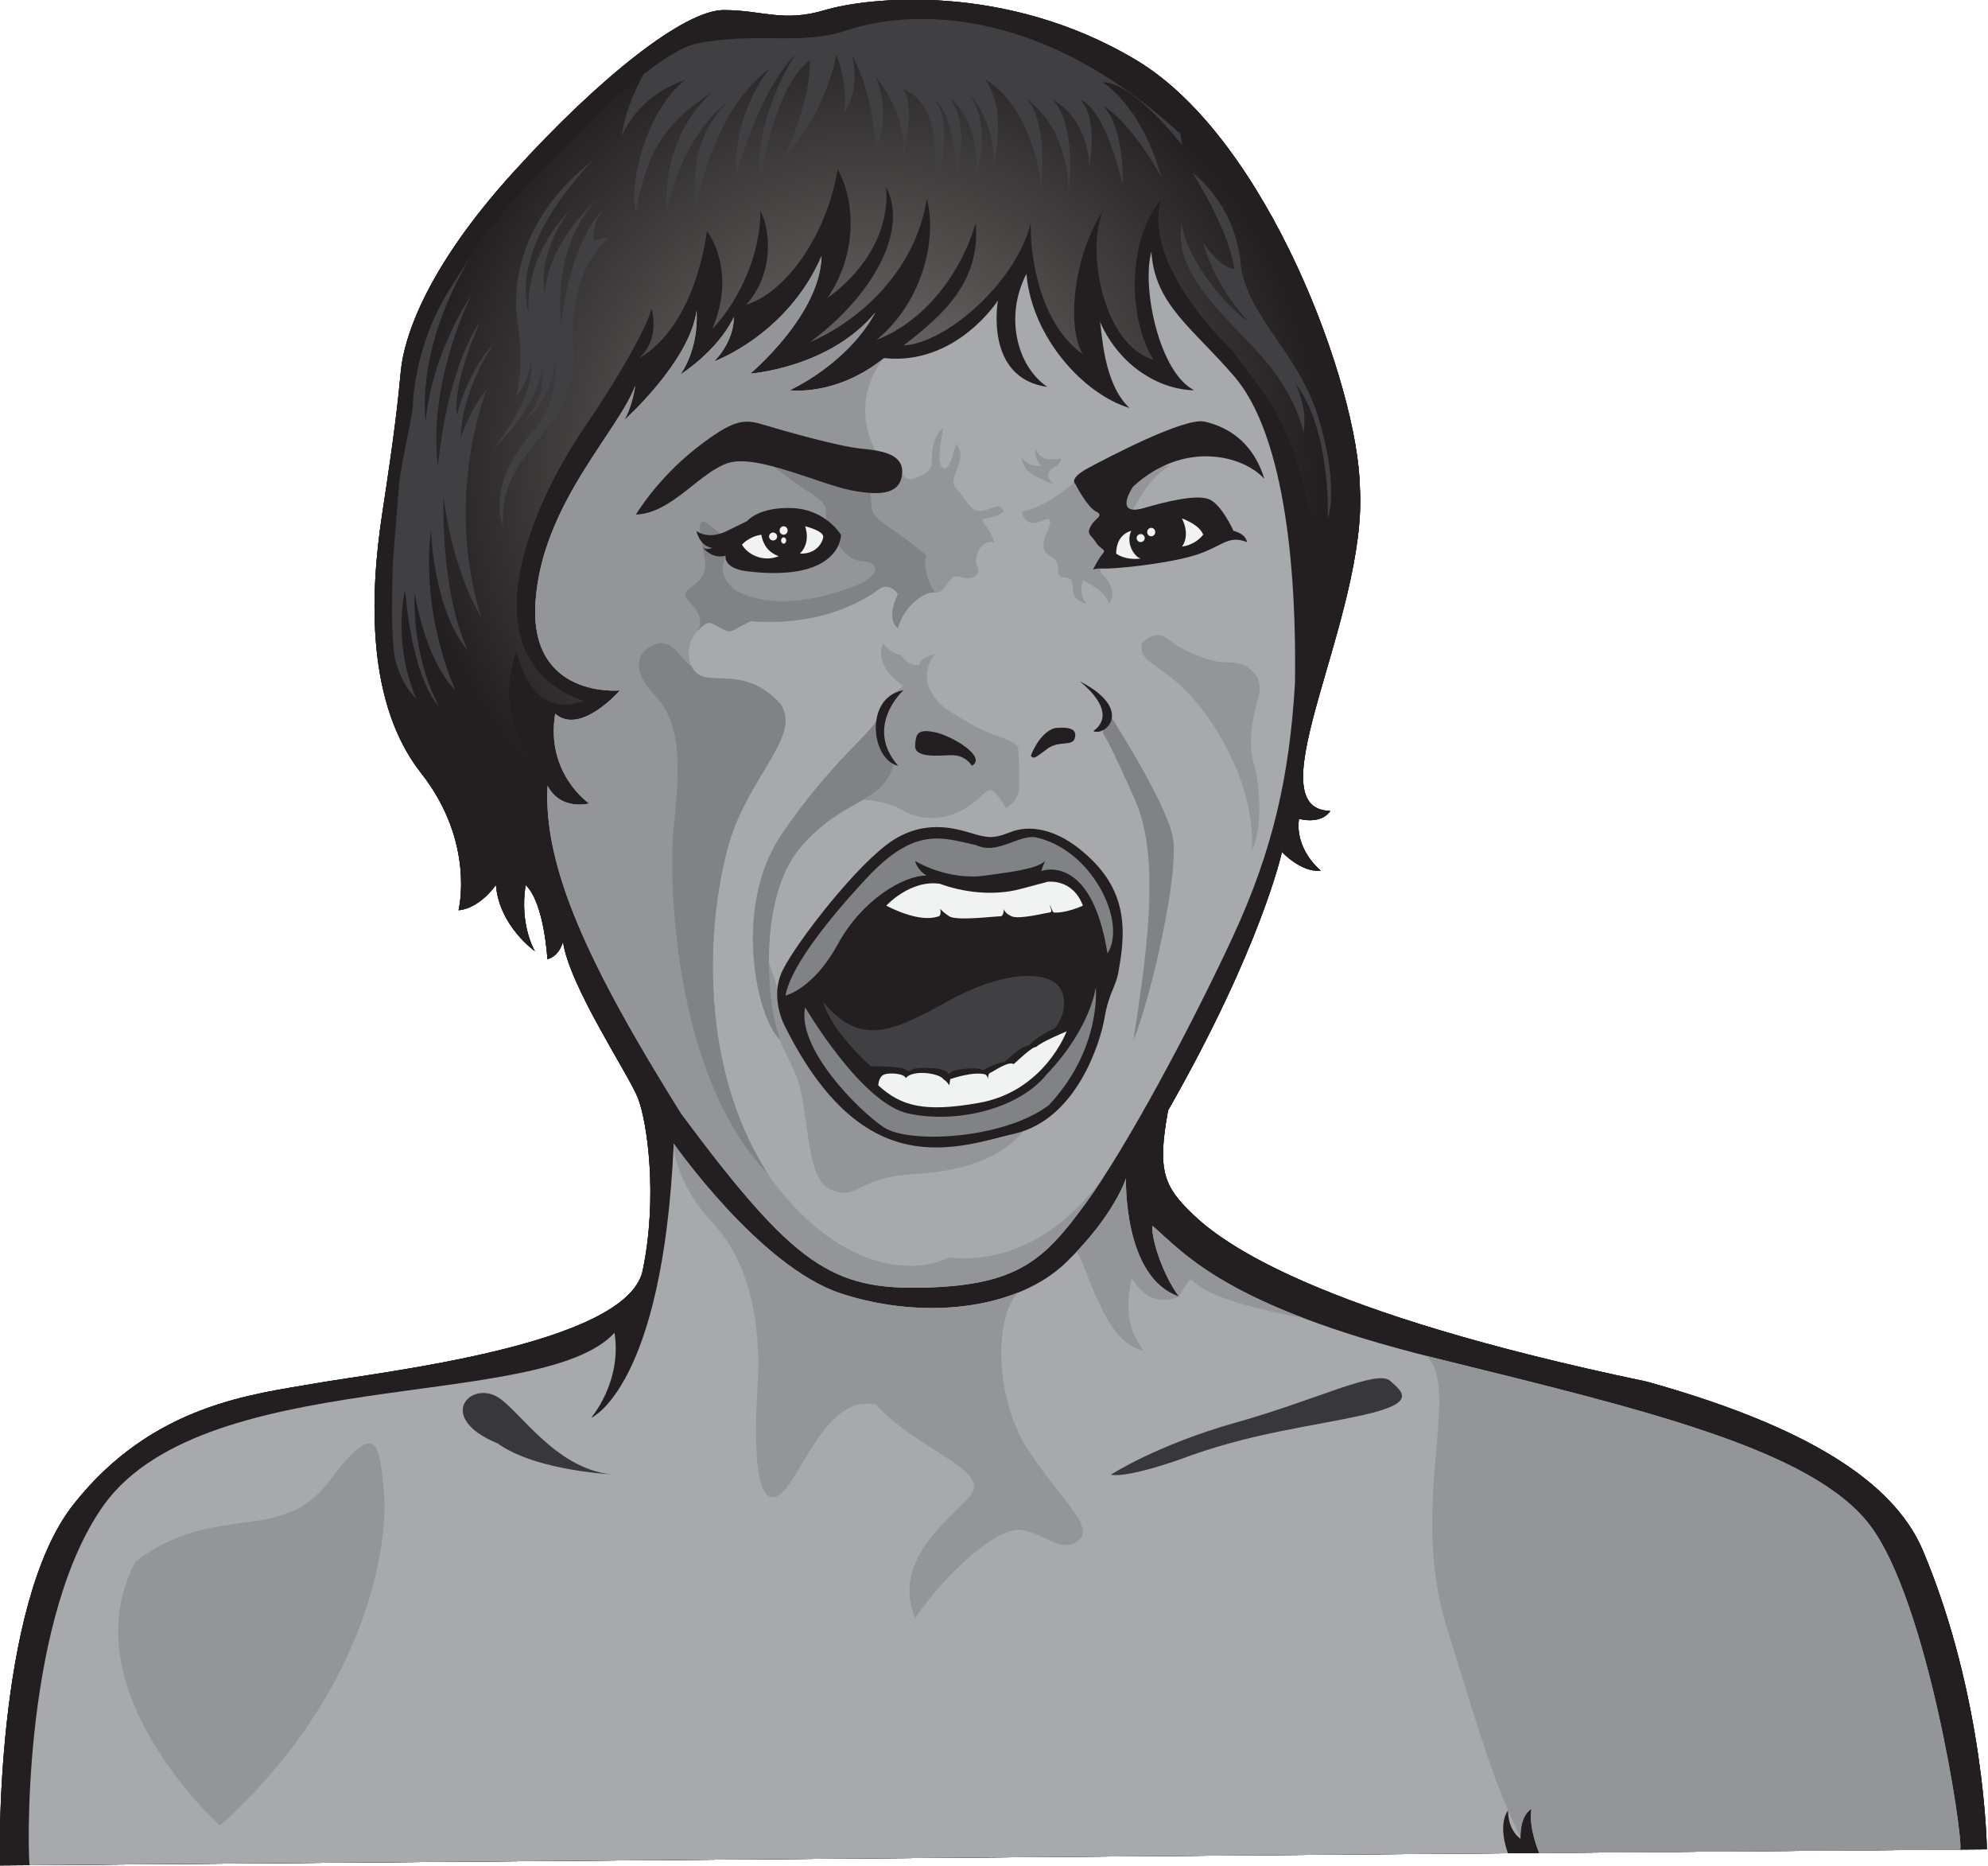 <?xml version="1.0" encoding="UTF-8" standalone="no"?>
<!DOCTYPE svg PUBLIC "-//W3C//DTD SVG 1.1//EN" "http://www.w3.org/Graphics/SVG/1.1/DTD/svg11.dtd">
<svg width="100%" height="100%" viewBox="0 0 2503 2349" version="1.1" xmlns="http://www.w3.org/2000/svg" xmlns:xlink="http://www.w3.org/1999/xlink" xml:space="preserve" xmlns:serif="http://www.serif.com/" style="fill-rule:evenodd;clip-rule:evenodd;stroke-linejoin:round;stroke-miterlimit:1.414;">
    <g transform="matrix(1,0,0,1,5.346,-158.498)">
        <g transform="matrix(2.152,0,0,2.175,-2653.2,-2943.34)">
            <g transform="matrix(11.832,0,0,11.832,1510.56,2061.32)">
                <path d="M0,-0.03C-0.006,-0.02 -0.012,-0.009 -0.017,0C-0.012,-0.009 -0.006,-0.02 0,-0.03" style="fill:rgb(147,149,152);fill-rule:nonzero;"/>
            </g>
        </g>
        <g transform="matrix(2.152,0,0,2.175,-2653.2,-2943.34)">
            <g transform="matrix(11.832,0,0,11.832,2392.85,1424.86)">
                <path d="M0,90.563L-98.256,91.35C-98.256,91.35 -98.551,78.633 -94.618,73.701C-90.686,68.763 -85.673,68.3 -82.588,67.762C-79.504,67.222 -67.322,65.911 -66.473,62.288C-65.702,58.664 -66.241,54.962 -66.705,53.806C-67.167,52.65 -70.097,48.333 -70.405,46.172C-70.637,46.943 -71.178,47.019 -71.178,47.019C-71.178,47.019 -71.33,44.245 -72.256,43.395C-72.565,45.401 -71.794,46.632 -71.794,46.632C-71.794,46.632 -73.566,45.401 -73.721,43.395C-74.647,44.629 -75.571,44.629 -75.571,44.629C-75.571,44.629 -74.724,41.314 -77.423,37.922C-80.12,34.529 -79.968,29.286 -79.352,25.275C-78.732,21.266 -78.58,19.878 -78.425,18.258C-78.272,16.638 -77.19,13.247 -72.872,8.542C-68.555,3.839 -64.39,0.601 -62.462,0.601C-60.535,0.601 -59.534,1.217 -57.452,0.601C-55.369,-0.016 -48.505,-0.787 -42.029,3.068C-35.553,6.924 -31.08,19.028 -31.002,23.965C-30.616,30.288 -36.322,39.694 -32.467,39.772C-32.932,40.465 -34.01,40.159 -34.01,40.159C-34.01,40.159 -34.318,41.47 -32.932,42.702C-33.933,42.78 -34.856,41.777 -34.856,41.777C-34.856,41.777 -35.859,46.403 -40.487,54.422C-41.026,57.352 -40.718,58.124 -39.253,59.51C-37.788,60.9 -33.239,64.292 -16.813,67.687C-7.869,70.153 -4.4,73.083 -3.167,75.939C-0.082,83.186 0,90.563 0,90.563" style="fill:rgb(35,31,32);fill-rule:nonzero;"/>
            </g>
        </g>
        <g transform="matrix(2.152,0,0,2.175,-2653.2,-2943.34)">
            <g transform="matrix(267.568,0,0,-267.568,1737.09,1694.57)">
                <path d="M-0.043,0.937C-0.095,0.92 -0.148,0.92 -0.205,0.92C-0.256,0.921 -0.311,0.921 -0.371,0.909C-0.499,0.883 -0.829,0.504 -0.829,0.504L-0.91,0.378C-0.991,0.251 -0.991,0.12 -0.991,0.12C-1.011,0 -1.036,-0.046 -1.036,-0.323C-1.036,-0.599 -0.92,-0.589 -0.882,-0.73C-0.849,-0.693 -0.891,-0.616 -0.891,-0.616C-0.891,-0.616 -0.805,-0.713 -0.805,-0.807C-0.805,-0.901 -0.772,-0.962 -0.772,-0.962C-0.772,-0.962 -0.796,-0.859 -0.767,-0.82C-0.748,-0.825 -0.723,-0.854 -0.723,-0.854C-0.723,-0.854 -0.755,-0.792 -0.76,-0.697C-0.801,-0.628 -0.81,-0.537 -0.81,-0.537C-0.81,-0.537 -0.784,-0.647 -0.723,-0.653C-0.744,-0.629 -0.81,-0.537 -0.765,-0.406C-0.753,-0.444 -0.724,-0.551 -0.617,-0.513C-0.87,-0.425 -0.746,-0.111 -0.615,0.08C-0.484,0.271 -0.469,0.335 -0.469,0.335C-0.469,0.335 -0.448,0.271 -0.497,0.228C-0.369,0.301 -0.348,0.504 -0.348,0.504C-0.348,0.504 -0.281,0.421 -0.336,0.292C-0.293,0.335 -0.231,0.435 -0.231,0.547C-0.209,0.506 -0.2,0.413 -0.262,0.344C-0.175,0.371 -0.086,0.494 -0.062,0.637C-0.031,0.585 -0.01,0.468 -0.084,0.359C-0.02,0.404 0.053,0.489 0.044,0.599C0.098,0.494 -0.003,0.349 -0.123,0.263C-0.019,0.307 0.107,0.413 0.133,0.573C0.155,0.492 0.128,0.354 0.023,0.268C0.129,0.309 0.207,0.411 0.24,0.521C0.251,0.392 0.166,0.32 0.082,0.256C0.178,0.261 0.331,0.397 0.36,0.521C0.359,0.444 0.381,0.303 0.474,0.237C0.439,0.294 0.452,0.447 0.518,0.547C0.481,0.462 0.518,0.257 0.629,0.225C0.574,0.309 0.569,0.482 0.645,0.571C0.603,0.427 0.802,0.244 0.802,0.244L0.871,0.151C0.94,0.058 0.986,-0.106 0.995,-0.335C1.093,-0.12 1.01,0.309 0.819,0.578C0.547,0.895 0.29,0.962 0.123,0.962C0.046,0.962 -0.012,0.948 -0.043,0.937Z" style="fill:url(#_Radial1);fill-rule:nonzero;"/>
            </g>
        </g>
        <g transform="matrix(2.152,0,0,2.175,-2653.2,-2943.34)">
            <g transform="matrix(11.832,0,0,11.832,1624.59,2505.56)">
                <path d="M0,-35.294C0,-35.294 4.241,-29.28 8.251,-27.969C12.261,-26.659 16.964,-27.12 19.433,-29.512C21.823,-31.826 22.362,-33.598 22.362,-33.598C22.362,-33.598 22.208,-28.74 24.984,-27.814C24.212,-28.818 23.595,-30.644 23.673,-31.272C25.214,-29.975 27.219,-27.354 37.629,-24.808C48.039,-22.263 56.29,-20.335 59.143,-16.634C61.996,-12.932 63.771,-1.392 63.616,-0.76C61.379,-0.743 42.794,-0.598 42.794,-0.598C42.794,-0.598 42.256,-1.828 42.412,-2.753C41.794,-2.37 41.871,-1.289 41.871,-1.289C41.871,-1.289 41.254,-1.674 41.254,-2.677C40.714,-1.905 41.251,-0.582 41.251,-0.582C41.251,-0.582 -31.767,0 -31.846,0C-31.925,0 -32.31,-11.487 -28.375,-17.337C-23.597,-24.574 -6.554,-22.108 -2.93,-26.039C-2.543,-23.649 -4.085,-21.878 -4.085,-21.878C-4.085,-21.878 -0.539,-23.343 0,-35.294" style="fill:rgb(167,169,172);fill-rule:nonzero;"/>
            </g>
        </g>
        <g transform="matrix(2.152,0,0,2.175,-2653.2,-2943.34)">
            <g transform="matrix(11.832,0,0,11.832,1889.18,2207.82)">
                <path d="M0,-8.434C0,-8.434 -0.468,-6.904 -2.449,-4.833C-2.339,-4.694 -2.231,-4.497 -2.129,-4.236C-1.259,-2.044 -0.599,-0.365 0.86,0C-0.016,-1.242 0.024,-2.153 0.277,-3.579C1.226,-1.899 2.622,-2.65 2.622,-2.65C-0.154,-3.577 0,-8.434 0,-8.434" style="fill:rgb(147,149,152);fill-rule:nonzero;"/>
            </g>
        </g>
        <g transform="matrix(2.152,0,0,2.175,-2653.2,-2943.34)">
            <g transform="matrix(11.832,0,0,11.832,1647.82,2316.17)">
                <path d="M0,-15.365C2.337,-12.881 2.264,-8.937 2.191,-7.622C2.118,-6.306 1.826,-1.85 2.994,-1.997C4.165,-2.14 5.333,-7.108 8.036,-6.525C10.082,-4.261 13.878,-3.302 12.639,-1.993C11.396,-0.681 8.843,1.219 9.974,3.922C11.542,1.657 14.1,-0.61 15.269,-0.386C16.438,-0.17 17.242,0.781 18.046,0.12C18.85,-0.534 17.387,-1.631 15.634,-4.188C13.878,-6.744 13.866,-10.835 15.08,-12.005C15.081,-12.007 15.084,-12.007 15.084,-12.009C12.551,-10.998 9.233,-10.998 6.288,-11.962C2.277,-13.273 -1.964,-19.287 -1.964,-19.287C-1.965,-19.246 -1.968,-19.207 -1.97,-19.167C-1.883,-18.36 -1.493,-16.955 0,-15.365" style="fill:rgb(147,149,152);fill-rule:nonzero;"/>
            </g>
        </g>
        <g transform="matrix(2.152,0,0,2.175,-2653.2,-2943.34)">
            <g transform="matrix(11.832,0,0,11.832,1904.69,2189.04)">
                <path d="M0,-4.52C-0.078,-3.892 0.54,-2.067 1.311,-1.062C1.311,-1.062 1.39,-1.287 1.888,-1.917C2.796,-0.974 5.123,-0.464 7.486,0C2.554,-1.856 1.148,-3.554 0,-4.52" style="fill:rgb(147,149,152);fill-rule:nonzero;"/>
            </g>
        </g>
        <g transform="matrix(2.152,0,0,2.175,-2653.2,-2943.34)">
            <g transform="matrix(11.832,0,0,11.832,2126.41,2236.37)">
                <path d="M0,19.998C-0.155,20.923 0.383,22.153 0.383,22.153L12.229,22.059L12.309,22.059L15.196,22.036C18.106,22.014 20.489,21.995 21.204,21.991C21.359,21.359 19.584,9.819 16.731,6.117C13.878,2.416 5.627,0.488 -4.782,-2.057C-4.916,-2.087 -5.042,-2.122 -5.173,-2.155C-5.171,-2.155 -5.171,-2.153 -5.171,-2.153C-3.481,-0.44 -6.039,5.113 -4.213,11.03C-2.385,16.95 -1.775,18.686 -1.157,20.074C-0.919,20.612 -0.711,21.044 -0.544,21.373C-0.547,21.107 -0.511,20.315 0,19.998" style="fill:rgb(147,149,152);fill-rule:nonzero;"/>
            </g>
        </g>
        <g transform="matrix(2.152,0,0,2.175,-2653.2,-2943.34)">
            <g transform="matrix(11.832,0,0,11.832,1359.1,2245.88)">
                <path d="M0,20.016C0,20.016 -7.536,13.294 -4.165,7.086C-0.146,4.09 3.068,6.356 5.479,3.068C7.817,0 7.89,1.461 8.108,3.724C8.328,5.992 7.45,13.368 0,20.016" style="fill:rgb(147,149,152);fill-rule:nonzero;"/>
            </g>
        </g>
        <g transform="matrix(2.152,0,0,2.175,-2653.2,-2943.34)">
            <g transform="matrix(11.832,0,0,11.832,1591.62,2225.11)">
                <path d="M0,4.604C0,4.604 -3.945,4.47 -5.918,3.076C-8.986,1.827 -7.306,0 -5.918,0.806C-4.821,1.462 -2.921,4.53 0,4.604" style="fill:rgb(56,55,57);fill-rule:nonzero;"/>
            </g>
        </g>
        <g transform="matrix(2.152,0,0,2.175,-2653.2,-2943.34)">
            <g transform="matrix(11.832,0,0,11.832,1880.36,2221.06)">
                <path d="M0,4.946C0,4.946 2.264,3.485 6.208,2.388C10.154,1.294 13.149,-0.219 13.807,0.354C14.463,0.929 15.121,1.438 12.493,2.024C9.86,2.609 6.88,2.899 3.367,4.216C0.584,5.165 0,4.946 0,4.946" style="fill:rgb(56,55,57);fill-rule:nonzero;"/>
            </g>
        </g>
        <g transform="matrix(2.152,0,0,2.175,-2653.2,-2943.34)">
            <g transform="matrix(11.832,0,0,11.832,1593.09,1918.9)">
                <path d="M0,-7.876C0,-7.876 -4.5,-7.444 -4.173,-12.211C-3.849,-16.979 -0.109,-20.501 0.759,-22.778C0.594,-21.693 0.216,-21.098 0.216,-21.098C0.216,-21.098 3.467,-23.971 3.793,-26.462C3.901,-24.458 2.979,-23.319 2.979,-23.319C2.979,-23.319 4.821,-24.458 5.635,-26.137C5.635,-24.892 4.66,-23.971 4.66,-23.971C4.66,-23.971 8.29,-25.27 9.969,-29.117C9.916,-26.246 6.448,-23.373 6.448,-23.373C6.448,-23.373 10.35,-23.646 12.626,-26.354C11.216,-23.807 8.397,-22.561 8.397,-22.561C8.397,-22.561 10.674,-22.235 13.059,-24.132C16.636,-23.754 18.694,-26.952 18.694,-26.952C18.694,-26.952 17.99,-23.156 21.133,-22.723C19.616,-23.754 19.02,-26.192 20.103,-28.251C20.375,-25.107 22.977,-22.344 25.198,-21.693C23.896,-22.886 23.842,-25.434 23.735,-25.92C24.764,-23.59 26.878,-22.561 28.395,-22.561C26.661,-23.428 25.794,-27.6 26.281,-29.334C26.444,-26.735 28.341,-25.597 30.4,-23.212C32.458,-20.825 33.489,-15.463 33.38,-8.201C33.11,-3.81 32.351,-0.18 30.291,4.209C28.232,8.6 25.035,14.505 23.029,17.214C21.024,19.925 19.744,21.206 15.119,21.333C10.492,21.458 8.633,20.279 3.033,12.825C-1.52,5.618 -3.794,0.796 -3.578,-3.216C-2.928,-1.971 -1.52,-2.347 -1.52,-2.347C-1.52,-2.347 -3.686,-3.81 -3.199,-6.738C-1.953,-5.653 0,-7.876 0,-7.876" style="fill:rgb(167,169,172);fill-rule:nonzero;"/>
            </g>
        </g>
        <g transform="matrix(2.152,0,0,2.175,-2653.2,-2943.34)">
            <g transform="matrix(11.832,0,0,11.832,1785.58,1593.35)">
                <path d="M0,47.37C-1.469,48.14 -5.217,48.308 -8.814,43.499C-12.676,37.745 -11.821,30.236 -10.84,27.019C-9.862,23.803 -7.274,21.844 -8.324,20.306C-9.791,18.698 -11.191,19.186 -12.101,18.975C-13.009,18.767 -13.078,17.368 -12.45,16.741C-11.819,16.115 -11.821,16.319 -11.261,16.599C-10.7,16.88 -10.84,16.737 -9.791,16.249C-6.225,16.529 -4.058,15.131 -3.492,14.71C-2.927,14.292 -2.519,14.921 -2.519,14.921C-2.519,14.921 -3.147,16.109 -2.519,16.599C-2.31,15.69 -1.33,14.781 -0.706,14.851C-0.083,14.921 -0.071,13.873 0.559,14.082C1.187,14.292 1.607,13.94 1.399,13.593C1.187,13.243 1.539,12.193 2.26,12.403C2.072,11.982 2.097,11.913 1.749,11.494C1.399,11.074 2.167,11.354 2.726,10.869C2.447,10.385 2.167,10.794 1.607,10.865C1.048,10.933 0.839,10.235 0.348,9.746C-0.14,9.256 1.048,8.277 0.348,7.577C0.208,8.137 0,8.906 -0.281,8.766C-0.561,8.626 -0.491,7.856 -0.281,6.807C-0.629,7.017 -0.84,7.646 -0.84,8.207C-0.84,8.766 -0.911,8.975 -1.669,9.256C-2.428,9.535 -2.238,8.487 -3.209,8.626C-5.298,5.619 -3.209,3.383 -3.209,3.383C-5.594,5.279 -7.871,4.954 -7.871,4.954C-7.871,4.954 -5.052,3.708 -3.642,1.161C-5.918,3.869 -9.82,4.141 -9.82,4.141C-9.82,4.141 -6.352,1.269 -6.299,-1.603C-7.978,2.245 -11.608,3.544 -11.608,3.544C-11.608,3.544 -10.633,2.623 -10.633,1.377C-11.447,3.057 -13.289,4.195 -13.289,4.195C-13.289,4.195 -12.367,3.057 -12.475,1.052C-12.801,3.544 -16.052,6.417 -16.052,6.417C-16.052,6.417 -15.674,5.821 -15.509,4.736C-16.377,7.014 -20.117,10.536 -20.441,15.304C-20.768,20.07 -16.268,19.639 -16.268,19.639C-16.268,19.639 -18.221,21.861 -19.467,20.776C-19.954,23.705 -17.788,25.168 -17.788,25.168C-17.788,25.168 -19.196,25.544 -19.846,24.299C-20.063,28.31 -17.788,33.133 -13.235,40.34C-7.635,47.794 -5.776,48.973 -1.149,48.848C3.476,48.721 4.756,47.439 6.761,44.728C7.024,44.375 7.311,43.957 7.61,43.501C4.874,47.11 1.886,47.581 0,47.37" style="fill:rgb(147,149,152);fill-rule:nonzero;"/>
            </g>
        </g>
        <g transform="matrix(2.152,0,0,2.175,-2653.2,-2943.34)">
            <g transform="matrix(11.832,0,0,11.832,1639.91,1751.29)">
                <path d="M0,-1.54C0.071,-0.595 0.552,0.314 -0.003,0.872C-0.559,1.433 -1.048,1.433 -0.488,1.991C0.071,2.552 0.125,3.002 -0.139,3.393C0.492,2.767 0.49,2.971 1.05,3.251C1.611,3.531 1.471,3.389 2.52,2.9C6.086,3.181 8.253,1.782 8.819,1.361C9.384,0.943 9.792,1.572 9.792,1.572C9.792,1.572 9.164,2.761 9.792,3.251C10.001,2.342 10.981,1.433 11.605,1.503L11.609,1.503C11.333,1.054 11.023,0.356 11.192,-0.316C9.792,-1.505 8.674,-1.994 8.533,-2.483C8.394,-2.974 8.604,-3.464 8.045,-3.812C7.484,-4.163 3.149,-5.071 3.149,-5.071C3.149,-5.071 4.337,-4.093 5.106,-3.603C5.876,-3.113 6.296,-2.833 6.227,-2.415C6.156,-1.994 6.926,-0.105 7.974,-0.036C9.024,0.033 8.882,0.733 7.555,1.223C6.227,1.711 3.778,2.41 1.82,1.433C0.282,0.314 1.89,-0.666 1.261,-1.155C0.631,-1.646 -0.069,-2.483 0,-1.54" style="fill:rgb(128,130,133);fill-rule:nonzero;"/>
            </g>
        </g>
        <g transform="matrix(2.152,0,0,2.175,-2653.2,-2943.34)">
            <g transform="matrix(11.832,0,0,11.832,1679.79,1795.55)">
                <path d="M0,26.215L0,26.211C-3.714,20.484 -2.869,13.111 -1.899,9.93C-0.922,6.713 1.667,4.754 0.617,3.216C-0.851,1.609 -2.251,2.097 -3.16,1.886C-3.459,1.818 -3.666,1.619 -3.787,1.362C-3.79,1.361 -3.79,1.361 -3.791,1.361C-4.277,1.117 -4.697,0 -5.537,0.278C-6.377,0.559 -6.937,1.398 -5.537,2.866C-4.138,4.335 -4.437,6.924 -4.672,9.3C-4.909,11.677 -4.743,21.308 0,26.215" style="fill:rgb(128,130,133);fill-rule:nonzero;"/>
            </g>
        </g>
        <g transform="matrix(2.152,0,0,2.175,-2653.2,-2943.34)">
            <g transform="matrix(11.832,0,0,11.832,1878.33,2027.97)">
                <path d="M0,-16.081C0,-16.081 2.856,-11.743 3.225,-9.948C3.593,-8.151 2.074,-1.797 1.289,0C1.888,-3.914 2.672,-8.796 1.381,-11.698C0.095,-14.6 -0.229,-15.016 -0.229,-15.016L0,-16.081Z" style="fill:rgb(128,130,133);fill-rule:nonzero;"/>
            </g>
        </g>
        <g transform="matrix(2.152,0,0,2.175,-2653.2,-2943.34)">
            <g transform="matrix(11.832,0,0,11.832,1760.62,1833.78)">
                <path d="M0,21.292C-2.855,20.971 -4.604,17.611 -5.341,16.32C-5.816,15.491 -6.421,13.754 -6.792,12.614C-6.801,10.621 -6.421,8.392 -5.25,7.017C-4.115,5.685 -3.008,5.171 -2.146,4.671C-1.624,4.696 -0.816,4.803 -0.183,5.175C0.829,5.772 1.981,5.59 2.765,5.175C3.547,4.76 3.778,4.299 4.1,4.207C4.423,4.115 4.929,5.083 4.929,5.083C4.929,5.083 5.387,4.807 5.527,4.391C5.666,3.977 5.53,2.073 5.53,2.073C5.53,2.073 5.387,1.813 4.469,1.537C3.677,1.297 2.62,0.621 1.795,0.112C1.826,0.11 1.843,0.108 1.843,0.108C1.843,0.108 0.322,-0.996 1.407,-2.454C0.606,-2.255 0.646,-1.919 0.646,-1.919C0.646,-1.919 0.139,-1.826 -0.276,-2.425C-0.782,-2.472 -1.149,-2.995 -1.149,-2.995C-1.624,-1.766 -0.138,-0.906 -0.138,-0.906L-1.149,-0.123L-1.382,0.615C-1.615,1.352 -3.682,2.732 -6.169,6.372C-8.599,9.928 -7.383,15.278 -6.294,16.343C-6.028,16.95 -5.736,17.494 -5.481,18.071C-4.744,19.727 -5.067,23.183 -3.73,23.735C-2.395,24.287 -2.394,23.136 0.277,22.984C2.948,22.829 4.791,22.17 5.942,20.696C5.113,21.341 2.855,21.617 0,21.292" style="fill:rgb(147,149,152);fill-rule:nonzero;"/>
            </g>
        </g>
        <g transform="matrix(2.152,0,0,2.175,-2653.2,-2943.34)">
            <g transform="matrix(11.832,0,0,11.832,1744.27,2024.61)">
                <path d="M0,-15.513C-0.233,-14.777 -2.3,-13.396 -4.787,-9.756C-7.275,-6.117 -5.941,-0.59 -4.834,0.284C-5.525,-1.326 -5.986,-6.624 -3.868,-9.112C-1.786,-11.557 0.203,-11.248 0.752,-13.158C0.407,-13.568 -0.178,-14.485 0.328,-15.552C0.362,-15.631 0.405,-15.711 0.455,-15.79C0.457,-15.792 0.457,-15.794 0.458,-15.797C0.315,-15.722 0.163,-15.636 0.01,-15.543C0.005,-15.533 0.003,-15.525 0,-15.513" style="fill:rgb(128,130,133);fill-rule:nonzero;"/>
            </g>
        </g>
        <g transform="matrix(2.152,0,0,2.175,-2653.2,-2943.34)">
            <g transform="matrix(11.832,0,0,11.832,1898.5,1910.44)">
                <path d="M0,-9.474C0,-9.474 0.599,-10.148 1.197,-9.732L1.797,-9.318C1.797,-9.318 3.229,-8.488 4.263,-8.536C5.296,-8.581 5.988,-7.798 5.803,-7.015C5.619,-6.231 5.159,-4.85 5.528,-3.606C5.895,-2.364 5.942,-0.336 5.435,0.674C5.619,-2.364 3.775,-5.496 2.303,-7.015C0.83,-8.536 -0.184,-8.527 0,-9.474" style="fill:rgb(147,149,152);fill-rule:nonzero;"/>
            </g>
        </g>
        <g transform="matrix(2.152,0,0,2.175,-2653.2,-2943.34)">
            <g transform="matrix(11.832,0,0,11.832,1836.39,1708.09)">
                <path d="M0,-1.887C0,-1.887 0.137,-1.138 1.242,-1.42C1.242,-0.966 0.689,-1.013 0.622,-0.645C0.552,-0.277 1.196,0 0.552,-0.277C-0.094,-0.553 -0.6,-0.769 -0.693,-1.42C-0.278,-1.061 -0.353,-1.086 0.275,-1.026C-0.14,-1.52 0,-1.887 0,-1.887" style="fill:rgb(147,149,152);fill-rule:nonzero;"/>
            </g>
        </g>
        <g transform="matrix(2.152,0,0,2.175,-2653.2,-2943.34)">
            <g transform="matrix(11.832,0,0,11.832,1861.45,1765.86)">
                <path d="M0,-5.299C0,-5.299 -1.519,-3.893 -2.811,-3.686C-2.672,-3.041 -2.164,-3.086 -1.843,-3.224C-1.52,-3.363 -1.428,-3.422 -1.405,-3.14C-1.383,-2.856 -2.164,-1.89 -1.405,-1.52C-0.646,-1.152 -1.383,-0.509 -0.646,-0.46C0.092,-0.415 -0.784,0.507 0.415,0.827C-0.047,0.414 0.215,-0.322 0.215,-0.322C0.215,-0.322 1.474,0.23 1.474,0.827C1.889,0.414 1.568,-0.278 1.198,-0.599C0.828,-0.92 1.403,-1.245 1.668,-1.29C1.935,-1.335 2.026,-2.903 2.348,-3.271C2.67,-3.639 3.456,-5.462 4.513,-5.908C2.715,-6.126 0,-5.299 0,-5.299" style="fill:rgb(147,149,152);fill-rule:nonzero;"/>
            </g>
        </g>
        <g transform="matrix(2.152,0,0,2.175,-2653.2,-2943.34)">
            <g transform="matrix(11.832,0,0,11.832,1602.45,1668.22)">
                <path d="M0,4.709C0,4.709 1.05,2.962 2.958,1.482C4.865,0 5.375,0.033 6.328,0.32C7.284,0.606 9.986,1.37 11.131,1.482C12.276,1.591 13.254,1.786 13.164,2.723C13.071,3.658 12.214,3.817 10.687,3.531C9.159,3.246 6.075,1.782 4.642,2.164C3.212,2.546 1.813,4.644 0,4.709" style="fill:rgb(35,31,32);fill-rule:nonzero;"/>
            </g>
        </g>
        <g transform="matrix(2.152,0,0,2.175,-2653.2,-2943.34)">
            <g transform="matrix(11.832,0,0,11.832,1637.83,1749.65)">
                <path d="M0,-1.379C0,-1.379 0.539,-0.901 1.527,-1.379L2.511,-1.856C2.511,-1.856 3.072,-2.556 4.739,-2.491C6.406,-2.428 7.154,-1.179 7.154,-1.179C7.154,-1.179 8.365,0.338 7.154,-1.179C7.154,-1.179 7.17,1.177 2.449,0.594C1.31,0.434 1.443,-0.166 1.443,-0.166C1.443,-0.166 0.845,0.065 0.312,-0.576C0.509,-0.393 0.784,-0.551 0.784,-0.551C0.784,-0.551 0.223,-0.551 0,-1.379" style="fill:rgb(35,31,32);fill-rule:nonzero;"/>
            </g>
        </g>
        <g transform="matrix(2.152,0,0,2.175,-2653.2,-2943.34)">
            <g transform="matrix(11.832,0,0,11.832,1664.54,1746.03)">
                <path d="M0,-0.395C0,-0.395 0.318,-0.787 0.954,-0.882C1.049,-0.372 1.304,-0.023 1.813,0.169C1.019,0.487 0.253,0.06 0,-0.395" style="fill:rgb(241,242,242);fill-rule:nonzero;"/>
            </g>
        </g>
        <g transform="matrix(2.152,0,0,2.175,-2653.2,-2943.34)">
            <g transform="matrix(11.832,0,0,11.832,1698.43,1731.05)">
                <path d="M0,1.308C0.762,1.338 1.094,0.829 1.151,0.512C1.207,0.193 0.253,-0.03 0.253,-0.03C0.253,-0.03 0.571,0.733 0,1.308" style="fill:rgb(241,242,242);fill-rule:nonzero;"/>
            </g>
        </g>
        <g transform="matrix(2.152,0,0,2.175,-2653.2,-2943.34)">
            <g transform="matrix(11.832,0,0,11.832,1859.5,1718.06)">
                <path d="M0,-1.007C0,-1.007 -0.351,-1.25 0.636,-1.777C1.622,-2.302 5.406,-4.269 6.392,-4.05C7.376,-3.829 8.746,-3.195 9.35,-1.252C8.268,-2.429 5.342,-3.131 2.861,-0.872C2.384,-0.14 2.321,0.489 3.403,0.175C4.484,-0.14 5.947,-0.489 6.582,-0.266C7.22,-0.045 7.823,1.291 7.823,1.291C7.823,1.291 8.427,1.414 8.492,1.846C7.505,1.45 7.25,2.121 5.757,2.533C4.261,2.946 1.807,3.167 1.363,3.137C0.921,3.104 0.835,3.262 0.921,3.104C1.009,2.948 1.17,2.63 1.363,2.406C1.558,2.183 1.239,2.21 1.016,1.846C0.794,1.483 0.54,1.483 0.763,1.068C0.985,0.654 1.462,0.56 1.016,0.338C0.571,0.114 0,-1.007 0,-1.007" style="fill:rgb(35,31,32);fill-rule:nonzero;"/>
            </g>
        </g>
        <g transform="matrix(2.152,0,0,2.175,-2653.2,-2943.34)">
            <g transform="matrix(11.832,0,0,11.832,1883.47,1737.45)">
                <path d="M0,0.767C0,0.767 -0.055,-0.125 0.741,-0.348C0.421,0.353 1.026,1.049 1.25,1.004C0.421,1.115 0,0.767 0,0.767" style="fill:rgb(241,242,242);fill-rule:nonzero;"/>
            </g>
        </g>
        <g transform="matrix(2.152,0,0,2.175,-2653.2,-2943.34)">
            <g transform="matrix(11.832,0,0,11.832,1921.94,1742.44)">
                <path d="M0,-1.373C0,-1.373 0.86,-1.088 1.051,-0.579C0.605,-0.037 0,0 0,0C0,0 0.438,-0.498 0,-1.373" style="fill:rgb(241,242,242);fill-rule:nonzero;"/>
            </g>
        </g>
        <g transform="matrix(2.152,0,0,2.175,-2653.2,-2943.34)">
            <g transform="matrix(11.832,0,0,11.832,1758.97,1869.34)">
                <path d="M0,-3.697C0,-3.697 -1.964,-1.935 -0.26,0C-1.618,-0.316 -1.936,-3.351 0,-3.697" style="fill:rgb(35,31,32);fill-rule:nonzero;"/>
            </g>
        </g>
        <g transform="matrix(2.152,0,0,2.175,-2653.2,-2943.34)">
            <g transform="matrix(11.832,0,0,11.832,1798.98,1847.82)">
                <path d="M0,1.819C0,1.819 -0.29,1.27 -1.04,1.299C-1.792,1.329 -2.829,1.415 -2.801,0.837C-2.775,0.259 -2.683,0 -1.834,0.173C-0.982,0.345 0.779,1.387 0,1.819" style="fill:rgb(35,31,32);fill-rule:nonzero;"/>
            </g>
        </g>
        <g transform="matrix(2.152,0,0,2.175,-2653.2,-2943.34)">
            <g transform="matrix(11.832,0,0,11.832,1833.51,1848.84)">
                <path d="M0,1.243C0,1.243 0.403,0.115 1.184,-0.114C2.11,-0.202 2.282,0.029 2.166,0.405C2.049,0.78 1.386,0.495 0.838,0.884C0.288,1.27 0.173,1.445 0,1.243" style="fill:rgb(35,31,32);fill-rule:nonzero;"/>
            </g>
        </g>
        <g transform="matrix(2.152,0,0,2.175,-2653.2,-2943.34)">
            <g transform="matrix(11.832,0,0,11.832,1862.21,1852.06)">
                <path d="M0,-2.672C-0.079,-2.711 2.024,-1.216 0.666,-0.238C1.25,0.039 2.716,-1.285 0,-2.672" style="fill:rgb(35,31,32);fill-rule:nonzero;"/>
            </g>
        </g>
        <g transform="matrix(2.152,0,0,2.175,-2653.2,-2943.34)">
            <g transform="matrix(11.832,0,0,11.832,1690.02,1989.52)">
                <path d="M0,2.644C0,2.644 -0.837,1.211 -0.134,-0.175C0.566,-1.565 3.612,-5.453 5.337,-6.533C7.064,-7.609 8.616,-7.024 9.404,-6.801C10.19,-6.576 10.458,-6.667 11.174,-6.934C11.892,-7.203 13.368,-7.294 15.157,-5.546C16.949,-3.801 16.78,-1.877 16.484,-0.218C16.367,0.628 15.993,0.899 15.777,2.151C15.561,3.405 14.392,7.094 11.374,7.823C8.354,8.551 3.863,10.253 0,2.644" style="fill:rgb(35,31,32);fill-rule:nonzero;"/>
            </g>
        </g>
        <g transform="matrix(2.152,0,0,2.175,-2653.2,-2943.34)">
            <g transform="matrix(11.832,0,0,11.832,1690.02,1904.18)">
                <path d="M0,8.291C0,8.291 1.372,7.976 2.582,5.784C3.789,3.591 5.848,2.416 6.967,2.423C6.474,2.113 6.408,1.709 6.408,1.709C6.408,1.709 7.997,2.687 9.877,2.423C11.067,2.257 12.427,2.113 12.831,1.709C12.606,2.247 12.651,2.201 12.651,2.201C12.651,2.201 15.114,1.263 15.918,6.23C16.905,4.71 15.157,1.127 12.339,0.546C11.443,0.456 10.459,1.416 9.43,0.937C7.729,0.566 6.408,0 4.001,2.558C1.596,5.113 0.188,7.143 0,8.291" style="fill:rgb(128,130,133);fill-rule:nonzero;"/>
            </g>
        </g>
        <g transform="matrix(2.152,0,0,2.175,-2653.2,-2943.34)">
            <g transform="matrix(11.832,0,0,11.832,1701.5,2076.59)">
                <path d="M0,-5.701C0,-5.701 2.774,-1.001 5.102,-0.509C7.428,-0.014 10.518,-0.686 11.948,-2.431C14.143,-4.715 14.369,-6.685 14.369,-6.685C14.369,-6.685 14.678,-3.685 12.041,-0.911C9.801,0.746 5.147,0.984 3.896,0.171C2.644,-0.645 -0.426,-3.704 0,-5.701" style="fill:rgb(128,130,133);fill-rule:nonzero;"/>
            </g>
        </g>
        <g transform="matrix(2.152,0,0,2.175,-2653.2,-2943.34)">
            <g transform="matrix(11.832,0,0,11.832,1739.9,1991.75)">
                <path d="M0,4.346C0,4.346 1.499,4.346 1.701,4.499C1.905,4.651 1.932,4.575 2.059,4.499C2.185,4.423 2.847,4.408 3.303,4.466C3.759,4.524 3.881,4.751 3.881,4.751C3.881,4.751 3.887,4.624 4.167,4.55C4.447,4.473 5.362,4.372 5.541,4.55C5.718,4.423 6.377,4.137 6.607,4.139C6.987,3.836 7.369,3.405 7.826,3.328C8.182,2.895 9.098,2.492 9.098,2.492C9.098,2.492 9.886,1.577 9.403,0.61C8.919,-0.354 6.63,-0.405 3.71,1.219C0.789,2.846 -0.602,3.235 -2.354,1.219C-1.881,2.745 0,4.346 0,4.346" style="fill:rgb(64,64,66);fill-rule:nonzero;"/>
            </g>
        </g>
        <g transform="matrix(2.152,0,0,2.175,-2653.2,-2943.34)">
            <g transform="matrix(11.832,0,0,11.832,1744.27,2038.66)">
                <path d="M0,1.32C0,1.32 0.013,0.888 0.293,0.787C0.57,0.686 1.282,0.735 1.359,0.966C1.69,0.535 3.022,0.713 3.234,1.03C3.417,1.144 3.512,1.32 3.512,1.32L3.556,1.015C3.556,1.015 4.712,0.61 5.299,0.787C5.425,0.888 5.425,1.015 5.425,1.015C5.425,1.015 5.425,0.733 5.526,0.711C5.628,0.686 6.441,0.103 6.694,0.281C6.873,0.128 7.61,-0.584 7.813,-0.56C8.016,-0.787 9.312,-1.324 9.312,-1.324C9.312,-1.324 8.211,1.646 4.916,2.186C2.274,2.644 1.13,2.338 0,1.32" style="fill:rgb(241,242,242);fill-rule:nonzero;"/>
            </g>
        </g>
        <g transform="matrix(2.152,0,0,2.175,-2653.2,-2943.34)">
            <g transform="matrix(11.832,0,0,11.832,1748.92,1944.55)">
                <path d="M0,0.484C0,0.484 1.195,-0.811 2.669,-0.583C3.76,-0.179 5.286,0.026 6.632,-0.33L7.979,-0.684C7.979,-0.684 9.215,-0.864 9.726,0.484C8.919,0.838 8.362,0.838 8.284,0.814C8.207,0.79 8.158,0.536 8.082,0.458C8.207,0.79 8.184,0.807 8.03,0.824C7.876,0.838 6.581,1.168 6.201,1.005C5.818,0.838 5.818,0.631 5.818,0.631C5.818,0.631 5.818,1.014 5.64,1.005C5.463,0.99 3.494,1.244 3.119,1.005C2.744,0.762 2.669,0.631 2.669,0.631C2.669,0.631 2.744,0.965 2.592,1.005C2.439,1.043 1.729,1.348 0,0.484" style="fill:rgb(241,242,242);fill-rule:nonzero;"/>
            </g>
        </g>
        <g transform="matrix(2.152,0,0,2.175,-2653.2,-2943.34)">
            <g transform="matrix(11.832,0,0,11.832,1909.73,1439.72)">
                <path d="M0,7.504C0,7.504 -0.753,4.38 -2.882,2.874C-1.348,2.874 1.032,5.943 1.032,5.943C1.032,5.943 1.015,5.739 0.959,5.404C-6.836,-1.671 -13.605,-0.329 -15.566,0.342C-17.774,1.096 -20.093,0.396 -22.98,0.987C-23.652,1.125 -24.574,1.697 -25.59,2.489C-26.14,3.494 -26.563,4.55 -26.663,5.512C-26.663,5.512 -25.964,3.574 -23.539,2.765C-25.586,4.38 -26.303,8.043 -25.97,9.175C-25.424,6.481 -24.785,5.027 -22.196,3.358C-24.885,5.781 -24.429,9.175 -24.429,9.175C-24.429,9.175 -23.862,5.673 -21.384,3.789C-23.647,5.943 -22.98,8.959 -22.98,8.959C-22.98,8.959 -22.235,4.327 -19.385,2.226C-21.33,4.812 -21.008,7.451 -21.008,7.451C-21.008,7.451 -19.983,3.465 -18.1,1.525C-20.361,5.242 -19.817,7.721 -19.817,7.721C-19.817,7.721 -19.22,3.197 -17.367,1.796C-17.346,3.519 -18.073,5.19 -18.569,6.481C-16.535,4.273 -16.052,1.525 -16.052,1.525C-16.052,1.525 -15.459,2.981 -15.674,4.38C-14.813,3.142 -15.29,1.525 -15.29,1.525C-15.29,1.525 -14.209,3.358 -14.108,6.212C-13.304,4.327 -14.108,2.604 -14.108,2.604C-14.108,2.604 -12.555,4.38 -12.742,6.481C-12.389,4.866 -12.351,3.627 -12.799,3.197C-11.204,3.735 -11.075,5.944 -11.195,7.721C-10.557,6.212 -10.557,4.434 -11.204,3.735C-10.342,4.327 -10.074,6.806 -10.181,7.56C-10.181,7.56 -9.357,5.19 -10.442,3.627C-8.78,5.081 -9.165,7.56 -9.165,7.56C-9.165,7.56 -8.295,4.92 -9.534,3.412C-8.08,4.973 -8.3,6.967 -8.3,6.967C-8.3,6.967 -7.544,4.219 -8.728,2.712C-6.248,4.166 -5.923,7.989 -5.923,7.989C-5.923,7.989 -5.563,4.812 -6.66,3.68C-4.471,5.242 -4.579,8.259 -4.579,8.259C-4.579,8.259 -4.114,5.134 -5.343,3.735C-3.5,4.812 -3.554,7.021 -3.554,7.021C-3.554,7.021 -3.08,4.542 -4.017,3.735C-2.748,4.112 -1.9,7.882 -1.9,7.882C-1.9,7.882 -1.777,5.134 -2.882,4.004C-1.348,4.973 0,7.504 0,7.504" style="fill:rgb(64,64,66);fill-rule:nonzero;"/>
            </g>
        </g>
        <g transform="matrix(2.152,0,0,2.175,-2653.2,-2943.34)">
            <g transform="matrix(11.832,0,0,11.832,1467.48,1641.91)">
                <path d="M0,10.617C0,10.617 0.269,14.777 1.676,16.324C0.26,13.689 0.468,10.752 0.468,10.752C0.468,10.752 0.939,13.971 2.481,15.524C0.671,11.308 1.274,7.726 1.274,7.726C1.274,7.726 1.408,11.624 3.086,13.568C1.705,10.546 1.896,6.017 1.896,6.017C1.896,6.017 2.215,9.343 3.756,11.959C1.896,6.017 4.026,0.823 4.026,0.823C4.026,0.823 3.354,1.493 2.75,3.171C2.816,0.754 4.361,-1.391 4.361,-1.391C4.361,-1.391 3.152,-0.251 2.548,2.097C2.348,0.42 3.688,-2.466 3.688,-2.466C3.688,-2.466 2.146,-0.52 1.62,4.567C1.096,0.463 3.242,-3.74 3.242,-3.74C3.242,-3.74 1.342,-1.057 1.005,2.386C0.804,0.127 1.416,-2.626 3.242,-5.707C2.986,-5.31 2.651,-4.786 2.204,-4.09C0.372,-1.236 0.372,1.727 0.372,1.727C0.157,3.051 -0.092,3.982 -0.292,5.312L-0.617,9.373C-0.638,10.073 -0.651,10.855 -0.651,11.747C-0.651,12.592 -0.602,13.315 -0.516,13.949C-0.321,14.706 0.004,15.416 0.535,15.917C-0.662,13.058 0,10.617 0,10.617" style="fill:rgb(64,64,66);fill-rule:nonzero;"/>
            </g>
        </g>
        <g transform="matrix(2.152,0,0,2.175,-2653.2,-2943.34)">
            <g transform="matrix(11.832,0,0,11.832,1587.33,1686.26)">
                <path d="M0,-10.373C0,-10.373 -2.08,-9.08 -1.811,-4.871C-1.542,-0.665 -5.5,-0.296 -5.299,3.756C-5.834,2.039 -4.896,0.497 -4.227,-0.378C-3.555,-1.248 -2.574,-2.054 -2.73,-4.335C-2.951,-2.188 -4.293,-1.362 -4.293,-1.362C-4.293,-1.362 -3.154,-2.321 -3.353,-3.932C-3.697,-1.913 -5.768,-0.042 -5.768,-0.042C-5.768,-0.042 -3.652,-2.522 -3.906,-4.335C-4.092,-3.128 -4.628,-2.59 -4.628,-2.59C-4.628,-2.59 -4.227,-4.135 -4.561,-6.148C-4.897,-8.158 -4.361,-11.403 -0.871,-14.129C-2.884,-11.982 -4.695,-9.3 -4.024,-6.616C-4.232,-9.639 -2.013,-11.662 -2.013,-11.662C-2.013,-11.662 -3.622,-9.702 -3.22,-7.555C-3.143,-10.191 -0.402,-12.452 -0.402,-12.452C-0.402,-12.452 -2.884,-10.507 -2.415,-6.013C-2.146,-9.231 -0.804,-11.409 -0.402,-11.662C-0.939,-10.909 -0.804,-10.17 -0.804,-10.17C-0.804,-10.17 -0.603,-10.373 0,-10.373" style="fill:rgb(64,64,66);fill-rule:nonzero;"/>
            </g>
        </g>
        <g transform="matrix(2.152,0,0,2.175,-2653.2,-2943.34)">
            <g transform="matrix(11.832,0,0,11.832,1928.17,1726.19)">
                <path d="M0,-16.9C0,-16.9 2.189,-15.357 2.391,-12.272C2.86,-9.656 5.306,-8.074 6.281,-4.737C7.257,-1.4 6.683,0 6.683,0C6.683,0 6.876,-4.289 5.07,-6.636C5.744,-5.226 5.476,-4.222 5.476,-4.222C5.476,-4.222 5.172,-5.898 3.545,-7.775C1.92,-9.656 -1.051,-11.935 -0.526,-14.419C-0.428,-13.077 1.231,-10.699 2.792,-9.588C0.98,-11.533 0.524,-13.48 0.524,-13.48C0.524,-13.48 1.317,-12.272 2.054,-12.203C1.817,-14.102 0,-16.9 0,-16.9" style="fill:rgb(64,64,66);fill-rule:nonzero;"/>
            </g>
        </g>
        <g transform="matrix(2.152,0,0,2.175,-2653.2,-2943.34)">
            <g transform="matrix(11.832,0,0,11.832,1685.08,1736.6)">
                <path d="M0,0.004C0,0.11 -0.087,0.196 -0.198,0.196C-0.31,0.196 -0.398,0.11 -0.398,0.004C-0.398,-0.104 -0.31,-0.192 -0.198,-0.192C-0.087,-0.192 0,-0.104 0,0.004" style="fill:rgb(241,242,242);fill-rule:nonzero;"/>
            </g>
        </g>
        <g transform="matrix(2.152,0,0,2.175,-2653.2,-2943.34)">
            <g transform="matrix(11.832,0,0,11.832,1691.23,1733.14)">
                <path d="M0,0.001C0,0.114 -0.087,0.207 -0.197,0.207C-0.307,0.207 -0.397,0.114 -0.397,0.001C-0.397,-0.112 -0.307,-0.206 -0.197,-0.206C-0.087,-0.206 0,-0.112 0,0.001" style="fill:rgb(241,242,242);fill-rule:nonzero;"/>
            </g>
        </g>
        <g transform="matrix(2.152,0,0,2.175,-2653.2,-2943.34)">
            <g transform="matrix(11.832,0,0,11.832,1690.4,1738.95)">
                <path d="M0,-0.002C0,0.084 -0.056,0.151 -0.127,0.151C-0.198,0.151 -0.254,0.084 -0.254,-0.002C-0.254,-0.084 -0.198,-0.153 -0.127,-0.153C-0.056,-0.153 0,-0.084 0,-0.002" style="fill:rgb(241,242,242);fill-rule:nonzero;"/>
            </g>
        </g>
        <g transform="matrix(2.152,0,0,2.175,-2653.2,-2943.34)">
            <g transform="matrix(11.832,0,0,11.832,1900.15,1737.53)">
                <path d="M0,0.001C0,0.108 -0.089,0.196 -0.2,0.196C-0.311,0.196 -0.4,0.108 -0.4,0.001C-0.4,-0.106 -0.311,-0.195 -0.2,-0.195C-0.089,-0.195 0,-0.106 0,0.001" style="fill:rgb(241,242,242);fill-rule:nonzero;"/>
            </g>
        </g>
        <g transform="matrix(2.152,0,0,2.175,-2653.2,-2943.34)">
            <g transform="matrix(11.832,0,0,11.832,1906.3,1734.04)">
                <path d="M0,0.002C0,0.116 -0.089,0.207 -0.198,0.207C-0.308,0.207 -0.398,0.116 -0.398,0.002C-0.398,-0.112 -0.308,-0.205 -0.198,-0.205C-0.089,-0.205 0,-0.112 0,0.002" style="fill:rgb(241,242,242);fill-rule:nonzero;"/>
            </g>
        </g>
        <g transform="matrix(2.152,0,0,2.175,-2653.2,-2943.34)">
            <g transform="matrix(11.832,0,0,11.832,1510.56,2061.32)">
                <path d="M0,-0.03C-0.006,-0.02 -0.012,-0.009 -0.017,0C-0.012,-0.009 -0.006,-0.02 0,-0.03" style="fill:rgb(147,149,152);fill-rule:nonzero;"/>
            </g>
        </g>
        <g transform="matrix(2.152,0,0,2.175,-2653.2,-2943.34)">
            <g transform="matrix(11.832,0,0,11.832,2392.85,1424.86)">
                <path d="M0,90.563L-98.256,91.35C-98.256,91.35 -98.551,78.633 -94.618,73.701C-90.686,68.763 -85.673,68.3 -82.588,67.762C-79.504,67.222 -67.322,65.911 -66.473,62.288C-65.702,58.664 -66.241,54.962 -66.705,53.806C-67.167,52.65 -70.097,48.333 -70.405,46.172C-70.637,46.943 -71.178,47.019 -71.178,47.019C-71.178,47.019 -71.33,44.245 -72.256,43.395C-72.565,45.401 -71.794,46.632 -71.794,46.632C-71.794,46.632 -73.566,45.401 -73.721,43.395C-74.647,44.629 -75.571,44.629 -75.571,44.629C-75.571,44.629 -74.724,41.314 -77.423,37.922C-80.12,34.529 -79.968,29.286 -79.352,25.275C-78.732,21.266 -78.58,19.878 -78.425,18.258C-78.272,16.638 -77.19,13.247 -72.872,8.542C-68.555,3.839 -64.39,0.601 -62.462,0.601C-60.535,0.601 -59.534,1.217 -57.452,0.601C-55.369,-0.016 -48.505,-0.787 -42.029,3.068C-35.553,6.924 -31.08,19.028 -31.002,23.965C-30.616,30.288 -36.322,39.694 -32.467,39.772C-32.932,40.465 -34.01,40.159 -34.01,40.159C-34.01,40.159 -34.318,41.47 -32.932,42.702C-33.933,42.78 -34.856,41.777 -34.856,41.777C-34.856,41.777 -35.859,46.403 -40.487,54.422C-41.026,57.352 -40.718,58.124 -39.253,59.51C-37.788,60.9 -33.239,64.292 -16.813,67.687C-7.869,70.153 -4.4,73.083 -3.167,75.939C-0.082,83.186 0,90.563 0,90.563" style="fill:rgb(35,31,32);fill-rule:nonzero;"/>
            </g>
        </g>
        <g transform="matrix(2.152,0,0,2.175,-2653.2,-2943.34)">
            <g transform="matrix(267.568,0,0,-267.568,1737.09,1694.57)">
                <path d="M-0.043,0.937C-0.095,0.92 -0.148,0.92 -0.205,0.92C-0.256,0.921 -0.311,0.921 -0.371,0.909C-0.499,0.883 -0.829,0.504 -0.829,0.504L-0.91,0.378C-0.991,0.251 -0.991,0.12 -0.991,0.12C-1.011,0 -1.036,-0.046 -1.036,-0.323C-1.036,-0.599 -0.92,-0.589 -0.882,-0.73C-0.849,-0.693 -0.891,-0.616 -0.891,-0.616C-0.891,-0.616 -0.805,-0.713 -0.805,-0.807C-0.805,-0.901 -0.772,-0.962 -0.772,-0.962C-0.772,-0.962 -0.796,-0.859 -0.767,-0.82C-0.748,-0.825 -0.723,-0.854 -0.723,-0.854C-0.723,-0.854 -0.755,-0.792 -0.76,-0.697C-0.801,-0.628 -0.81,-0.537 -0.81,-0.537C-0.81,-0.537 -0.784,-0.647 -0.723,-0.653C-0.744,-0.629 -0.81,-0.537 -0.765,-0.406C-0.753,-0.444 -0.724,-0.551 -0.617,-0.513C-0.87,-0.425 -0.746,-0.111 -0.615,0.08C-0.484,0.271 -0.469,0.335 -0.469,0.335C-0.469,0.335 -0.448,0.271 -0.497,0.228C-0.369,0.301 -0.348,0.504 -0.348,0.504C-0.348,0.504 -0.281,0.421 -0.336,0.292C-0.293,0.335 -0.231,0.435 -0.231,0.547C-0.209,0.506 -0.2,0.413 -0.262,0.344C-0.175,0.371 -0.086,0.494 -0.062,0.637C-0.031,0.585 -0.01,0.468 -0.084,0.359C-0.02,0.404 0.053,0.489 0.044,0.599C0.098,0.494 -0.003,0.349 -0.123,0.263C-0.019,0.307 0.107,0.413 0.133,0.573C0.155,0.492 0.128,0.354 0.023,0.268C0.129,0.309 0.207,0.411 0.24,0.521C0.251,0.392 0.166,0.32 0.082,0.256C0.178,0.261 0.331,0.397 0.36,0.521C0.359,0.444 0.381,0.303 0.474,0.237C0.439,0.294 0.452,0.447 0.518,0.547C0.481,0.462 0.518,0.257 0.629,0.225C0.574,0.309 0.569,0.482 0.645,0.571C0.603,0.427 0.802,0.244 0.802,0.244L0.871,0.151C0.94,0.058 0.986,-0.106 0.995,-0.335C1.093,-0.12 1.01,0.309 0.819,0.578C0.547,0.895 0.29,0.962 0.123,0.962C0.046,0.962 -0.012,0.948 -0.043,0.937Z" style="fill:url(#_Radial2);fill-rule:nonzero;"/>
            </g>
        </g>
        <g transform="matrix(2.152,0,0,2.175,-2653.2,-2943.34)">
            <g transform="matrix(11.832,0,0,11.832,1624.59,2505.56)">
                <path d="M0,-35.294C0,-35.294 4.241,-29.28 8.251,-27.969C12.261,-26.659 16.964,-27.12 19.433,-29.512C21.823,-31.826 22.362,-33.598 22.362,-33.598C22.362,-33.598 22.208,-28.74 24.984,-27.814C24.212,-28.818 23.595,-30.644 23.673,-31.272C25.214,-29.975 27.219,-27.354 37.629,-24.808C48.039,-22.263 56.29,-20.335 59.143,-16.634C61.996,-12.932 63.771,-1.392 63.616,-0.76C61.379,-0.743 42.794,-0.598 42.794,-0.598C42.794,-0.598 42.256,-1.828 42.412,-2.753C41.794,-2.37 41.871,-1.289 41.871,-1.289C41.871,-1.289 41.254,-1.674 41.254,-2.677C40.714,-1.905 41.251,-0.582 41.251,-0.582C41.251,-0.582 -31.767,0 -31.846,0C-31.925,0 -32.31,-11.487 -28.375,-17.337C-23.597,-24.574 -6.554,-22.108 -2.93,-26.039C-2.543,-23.649 -4.085,-21.878 -4.085,-21.878C-4.085,-21.878 -0.539,-23.343 0,-35.294" style="fill:rgb(167,169,172);fill-rule:nonzero;"/>
            </g>
        </g>
        <g transform="matrix(2.152,0,0,2.175,-2653.2,-2943.34)">
            <g transform="matrix(11.832,0,0,11.832,1889.18,2207.82)">
                <path d="M0,-8.434C0,-8.434 -0.468,-6.904 -2.449,-4.833C-2.339,-4.694 -2.231,-4.497 -2.129,-4.236C-1.259,-2.044 -0.599,-0.365 0.86,0C-0.016,-1.242 0.024,-2.153 0.277,-3.579C1.226,-1.899 2.622,-2.65 2.622,-2.65C-0.154,-3.577 0,-8.434 0,-8.434" style="fill:rgb(147,149,152);fill-rule:nonzero;"/>
            </g>
        </g>
        <g transform="matrix(2.152,0,0,2.175,-2653.2,-2943.34)">
            <g transform="matrix(11.832,0,0,11.832,1647.82,2316.17)">
                <path d="M0,-15.365C2.337,-12.881 2.264,-8.937 2.191,-7.622C2.118,-6.306 1.826,-1.85 2.994,-1.997C4.165,-2.14 5.333,-7.108 8.036,-6.525C10.082,-4.261 13.878,-3.302 12.639,-1.993C11.396,-0.681 8.843,1.219 9.974,3.922C11.542,1.657 14.1,-0.61 15.269,-0.386C16.438,-0.17 17.242,0.781 18.046,0.12C18.85,-0.534 17.387,-1.631 15.634,-4.188C13.878,-6.744 13.866,-10.835 15.08,-12.005C15.081,-12.007 15.084,-12.007 15.084,-12.009C12.551,-10.998 9.233,-10.998 6.288,-11.962C2.277,-13.273 -1.964,-19.287 -1.964,-19.287C-1.965,-19.246 -1.968,-19.207 -1.97,-19.167C-1.883,-18.36 -1.493,-16.955 0,-15.365" style="fill:rgb(147,149,152);fill-rule:nonzero;"/>
            </g>
        </g>
        <g transform="matrix(2.152,0,0,2.175,-2653.2,-2943.34)">
            <g transform="matrix(11.832,0,0,11.832,1904.69,2189.04)">
                <path d="M0,-4.52C-0.078,-3.892 0.54,-2.067 1.311,-1.062C1.311,-1.062 1.39,-1.287 1.888,-1.917C2.796,-0.974 5.123,-0.464 7.486,0C2.554,-1.856 1.148,-3.554 0,-4.52" style="fill:rgb(147,149,152);fill-rule:nonzero;"/>
            </g>
        </g>
        <g transform="matrix(2.152,0,0,2.175,-2653.2,-2943.34)">
            <g transform="matrix(11.832,0,0,11.832,2126.41,2236.37)">
                <path d="M0,19.998C-0.155,20.923 0.383,22.153 0.383,22.153L12.229,22.059L12.309,22.059L15.196,22.036C18.106,22.014 20.489,21.995 21.204,21.991C21.359,21.359 19.584,9.819 16.731,6.117C13.878,2.416 5.627,0.488 -4.782,-2.057C-4.916,-2.087 -5.042,-2.122 -5.173,-2.155C-5.171,-2.155 -5.171,-2.153 -5.171,-2.153C-3.481,-0.44 -6.039,5.113 -4.213,11.03C-2.385,16.95 -1.775,18.686 -1.157,20.074C-0.919,20.612 -0.711,21.044 -0.544,21.373C-0.547,21.107 -0.511,20.315 0,19.998" style="fill:rgb(147,149,152);fill-rule:nonzero;"/>
            </g>
        </g>
        <g transform="matrix(2.152,0,0,2.175,-2653.2,-2943.34)">
            <g transform="matrix(11.832,0,0,11.832,1359.1,2245.88)">
                <path d="M0,20.016C0,20.016 -7.536,13.294 -4.165,7.086C-0.146,4.09 3.068,6.356 5.479,3.068C7.817,0 7.89,1.461 8.108,3.724C8.328,5.992 7.45,13.368 0,20.016" style="fill:rgb(147,149,152);fill-rule:nonzero;"/>
            </g>
        </g>
        <g transform="matrix(2.152,0,0,2.175,-2653.2,-2943.34)">
            <g transform="matrix(11.832,0,0,11.832,1591.62,2225.11)">
                <path d="M0,4.604C0,4.604 -3.945,4.47 -5.918,3.076C-8.986,1.827 -7.306,0 -5.918,0.806C-4.821,1.462 -2.921,4.53 0,4.604" style="fill:rgb(56,55,57);fill-rule:nonzero;"/>
            </g>
        </g>
        <g transform="matrix(2.152,0,0,2.175,-2653.2,-2943.34)">
            <g transform="matrix(11.832,0,0,11.832,1880.36,2221.06)">
                <path d="M0,4.946C0,4.946 2.264,3.485 6.208,2.388C10.154,1.294 13.149,-0.219 13.807,0.354C14.463,0.929 15.121,1.438 12.493,2.024C9.86,2.609 6.88,2.899 3.367,4.216C0.584,5.165 0,4.946 0,4.946" style="fill:rgb(56,55,57);fill-rule:nonzero;"/>
            </g>
        </g>
        <g transform="matrix(2.152,0,0,2.175,-2653.2,-2943.34)">
            <g transform="matrix(11.832,0,0,11.832,1593.09,1918.9)">
                <path d="M0,-7.876C0,-7.876 -4.5,-7.444 -4.173,-12.211C-3.849,-16.979 -0.109,-20.501 0.759,-22.778C0.594,-21.693 0.216,-21.098 0.216,-21.098C0.216,-21.098 3.467,-23.971 3.793,-26.462C3.901,-24.458 2.979,-23.319 2.979,-23.319C2.979,-23.319 4.821,-24.458 5.635,-26.137C5.635,-24.892 4.66,-23.971 4.66,-23.971C4.66,-23.971 8.29,-25.27 9.969,-29.117C9.916,-26.246 6.448,-23.373 6.448,-23.373C6.448,-23.373 10.35,-23.646 12.626,-26.354C11.216,-23.807 8.397,-22.561 8.397,-22.561C8.397,-22.561 10.674,-22.235 13.059,-24.132C16.636,-23.754 18.694,-26.952 18.694,-26.952C18.694,-26.952 17.99,-23.156 21.133,-22.723C19.616,-23.754 19.02,-26.192 20.103,-28.251C20.375,-25.107 22.977,-22.344 25.198,-21.693C23.896,-22.886 23.842,-25.434 23.735,-25.92C24.764,-23.59 26.878,-22.561 28.395,-22.561C26.661,-23.428 25.794,-27.6 26.281,-29.334C26.444,-26.735 28.341,-25.597 30.4,-23.212C32.458,-20.825 33.489,-15.463 33.38,-8.201C33.11,-3.81 32.351,-0.18 30.291,4.209C28.232,8.6 25.035,14.505 23.029,17.214C21.024,19.925 19.744,21.206 15.119,21.333C10.492,21.458 8.633,20.279 3.033,12.825C-1.52,5.618 -3.794,0.796 -3.578,-3.216C-2.928,-1.971 -1.52,-2.347 -1.52,-2.347C-1.52,-2.347 -3.686,-3.81 -3.199,-6.738C-1.953,-5.653 0,-7.876 0,-7.876" style="fill:rgb(167,169,172);fill-rule:nonzero;"/>
            </g>
        </g>
        <g transform="matrix(2.152,0,0,2.175,-2653.2,-2943.34)">
            <g transform="matrix(11.832,0,0,11.832,1785.58,1593.35)">
                <path d="M0,47.37C-1.469,48.14 -5.217,48.308 -8.814,43.499C-12.676,37.745 -11.821,30.236 -10.84,27.019C-9.862,23.803 -7.274,21.844 -8.324,20.306C-9.791,18.698 -11.191,19.186 -12.101,18.975C-13.009,18.767 -13.078,17.368 -12.45,16.741C-11.819,16.115 -11.821,16.319 -11.261,16.599C-10.7,16.88 -10.84,16.737 -9.791,16.249C-6.225,16.529 -4.058,15.131 -3.492,14.71C-2.927,14.292 -2.519,14.921 -2.519,14.921C-2.519,14.921 -3.147,16.109 -2.519,16.599C-2.31,15.69 -1.33,14.781 -0.706,14.851C-0.083,14.921 -0.071,13.873 0.559,14.082C1.187,14.292 1.607,13.94 1.399,13.593C1.187,13.243 1.539,12.193 2.26,12.403C2.072,11.982 2.097,11.913 1.749,11.494C1.399,11.074 2.167,11.354 2.726,10.869C2.447,10.385 2.167,10.794 1.607,10.865C1.048,10.933 0.839,10.235 0.348,9.746C-0.14,9.256 1.048,8.277 0.348,7.577C0.208,8.137 0,8.906 -0.281,8.766C-0.561,8.626 -0.491,7.856 -0.281,6.807C-0.629,7.017 -0.84,7.646 -0.84,8.207C-0.84,8.766 -0.911,8.975 -1.669,9.256C-2.428,9.535 -2.238,8.487 -3.209,8.626C-5.298,5.619 -3.209,3.383 -3.209,3.383C-5.594,5.279 -7.871,4.954 -7.871,4.954C-7.871,4.954 -5.052,3.708 -3.642,1.161C-5.918,3.869 -9.82,4.141 -9.82,4.141C-9.82,4.141 -6.352,1.269 -6.299,-1.603C-7.978,2.245 -11.608,3.544 -11.608,3.544C-11.608,3.544 -10.633,2.623 -10.633,1.377C-11.447,3.057 -13.289,4.195 -13.289,4.195C-13.289,4.195 -12.367,3.057 -12.475,1.052C-12.801,3.544 -16.052,6.417 -16.052,6.417C-16.052,6.417 -15.674,5.821 -15.509,4.736C-16.377,7.014 -20.117,10.536 -20.441,15.304C-20.768,20.07 -16.268,19.639 -16.268,19.639C-16.268,19.639 -18.221,21.861 -19.467,20.776C-19.954,23.705 -17.788,25.168 -17.788,25.168C-17.788,25.168 -19.196,25.544 -19.846,24.299C-20.063,28.31 -17.788,33.133 -13.235,40.34C-7.635,47.794 -5.776,48.973 -1.149,48.848C3.476,48.721 4.756,47.439 6.761,44.728C7.024,44.375 7.311,43.957 7.61,43.501C4.874,47.11 1.886,47.581 0,47.37" style="fill:rgb(147,149,152);fill-rule:nonzero;"/>
            </g>
        </g>
        <g transform="matrix(2.152,0,0,2.175,-2653.2,-2943.34)">
            <g transform="matrix(11.832,0,0,11.832,1639.91,1751.29)">
                <path d="M0,-1.54C0.071,-0.595 0.552,0.314 -0.003,0.872C-0.559,1.433 -1.048,1.433 -0.488,1.991C0.071,2.552 0.125,3.002 -0.139,3.393C0.492,2.767 0.49,2.971 1.05,3.251C1.611,3.531 1.471,3.389 2.52,2.9C6.086,3.181 8.253,1.782 8.819,1.361C9.384,0.943 9.792,1.572 9.792,1.572C9.792,1.572 9.164,2.761 9.792,3.251C10.001,2.342 10.981,1.433 11.605,1.503L11.609,1.503C11.333,1.054 11.023,0.356 11.192,-0.316C9.792,-1.505 8.674,-1.994 8.533,-2.483C8.394,-2.974 8.604,-3.464 8.045,-3.812C7.484,-4.163 3.149,-5.071 3.149,-5.071C3.149,-5.071 4.337,-4.093 5.106,-3.603C5.876,-3.113 6.296,-2.833 6.227,-2.415C6.156,-1.994 6.926,-0.105 7.974,-0.036C9.024,0.033 8.882,0.733 7.555,1.223C6.227,1.711 3.778,2.41 1.82,1.433C0.282,0.314 1.89,-0.666 1.261,-1.155C0.631,-1.646 -0.069,-2.483 0,-1.54" style="fill:rgb(128,130,133);fill-rule:nonzero;"/>
            </g>
        </g>
        <g transform="matrix(2.152,0,0,2.175,-2653.2,-2943.34)">
            <g transform="matrix(11.832,0,0,11.832,1679.79,1795.55)">
                <path d="M0,26.215L0,26.211C-3.714,20.484 -2.869,13.111 -1.899,9.93C-0.922,6.713 1.667,4.754 0.617,3.216C-0.851,1.609 -2.251,2.097 -3.16,1.886C-3.459,1.818 -3.666,1.619 -3.787,1.362C-3.79,1.361 -3.79,1.361 -3.791,1.361C-4.277,1.117 -4.697,0 -5.537,0.278C-6.377,0.559 -6.937,1.398 -5.537,2.866C-4.138,4.335 -4.437,6.924 -4.672,9.3C-4.909,11.677 -4.743,21.308 0,26.215" style="fill:rgb(128,130,133);fill-rule:nonzero;"/>
            </g>
        </g>
        <g transform="matrix(2.152,0,0,2.175,-2653.2,-2943.34)">
            <g transform="matrix(11.832,0,0,11.832,1878.33,2027.97)">
                <path d="M0,-16.081C0,-16.081 2.856,-11.743 3.225,-9.948C3.593,-8.151 2.074,-1.797 1.289,0C1.888,-3.914 2.672,-8.796 1.381,-11.698C0.095,-14.6 -0.229,-15.016 -0.229,-15.016L0,-16.081Z" style="fill:rgb(128,130,133);fill-rule:nonzero;"/>
            </g>
        </g>
        <g transform="matrix(2.152,0,0,2.175,-2653.2,-2943.34)">
            <g transform="matrix(11.832,0,0,11.832,1760.62,1833.78)">
                <path d="M0,21.292C-2.855,20.971 -4.604,17.611 -5.341,16.32C-5.816,15.491 -6.421,13.754 -6.792,12.614C-6.801,10.621 -6.421,8.392 -5.25,7.017C-4.115,5.685 -3.008,5.171 -2.146,4.671C-1.624,4.696 -0.816,4.803 -0.183,5.175C0.829,5.772 1.981,5.59 2.765,5.175C3.547,4.76 3.778,4.299 4.1,4.207C4.423,4.115 4.929,5.083 4.929,5.083C4.929,5.083 5.387,4.807 5.527,4.391C5.666,3.977 5.53,2.073 5.53,2.073C5.53,2.073 5.387,1.813 4.469,1.537C3.677,1.297 2.62,0.621 1.795,0.112C1.826,0.11 1.843,0.108 1.843,0.108C1.843,0.108 0.322,-0.996 1.407,-2.454C0.606,-2.255 0.646,-1.919 0.646,-1.919C0.646,-1.919 0.139,-1.826 -0.276,-2.425C-0.782,-2.472 -1.149,-2.995 -1.149,-2.995C-1.624,-1.766 -0.138,-0.906 -0.138,-0.906L-1.149,-0.123L-1.382,0.615C-1.615,1.352 -3.682,2.732 -6.169,6.372C-8.599,9.928 -7.383,15.278 -6.294,16.343C-6.028,16.95 -5.736,17.494 -5.481,18.071C-4.744,19.727 -5.067,23.183 -3.73,23.735C-2.395,24.287 -2.394,23.136 0.277,22.984C2.948,22.829 4.791,22.17 5.942,20.696C5.113,21.341 2.855,21.617 0,21.292" style="fill:rgb(147,149,152);fill-rule:nonzero;"/>
            </g>
        </g>
        <g transform="matrix(2.152,0,0,2.175,-2653.2,-2943.34)">
            <g transform="matrix(11.832,0,0,11.832,1744.27,2024.61)">
                <path d="M0,-15.513C-0.233,-14.777 -2.3,-13.396 -4.787,-9.756C-7.275,-6.117 -5.941,-0.59 -4.834,0.284C-5.525,-1.326 -5.986,-6.624 -3.868,-9.112C-1.786,-11.557 0.203,-11.248 0.752,-13.158C0.407,-13.568 -0.178,-14.485 0.328,-15.552C0.362,-15.631 0.405,-15.711 0.455,-15.79C0.457,-15.792 0.457,-15.794 0.458,-15.797C0.315,-15.722 0.163,-15.636 0.01,-15.543C0.005,-15.533 0.003,-15.525 0,-15.513" style="fill:rgb(128,130,133);fill-rule:nonzero;"/>
            </g>
        </g>
        <g transform="matrix(2.152,0,0,2.175,-2653.2,-2943.34)">
            <g transform="matrix(11.832,0,0,11.832,1898.5,1910.44)">
                <path d="M0,-9.474C0,-9.474 0.599,-10.148 1.197,-9.732L1.797,-9.318C1.797,-9.318 3.229,-8.488 4.263,-8.536C5.296,-8.581 5.988,-7.798 5.803,-7.015C5.619,-6.231 5.159,-4.85 5.528,-3.606C5.895,-2.364 5.942,-0.336 5.435,0.674C5.619,-2.364 3.775,-5.496 2.303,-7.015C0.83,-8.536 -0.184,-8.527 0,-9.474" style="fill:rgb(147,149,152);fill-rule:nonzero;"/>
            </g>
        </g>
        <g transform="matrix(2.152,0,0,2.175,-2653.2,-2943.34)">
            <g transform="matrix(11.832,0,0,11.832,1836.39,1708.09)">
                <path d="M0,-1.887C0,-1.887 0.137,-1.138 1.242,-1.42C1.242,-0.966 0.689,-1.013 0.622,-0.645C0.552,-0.277 1.196,0 0.552,-0.277C-0.094,-0.553 -0.6,-0.769 -0.693,-1.42C-0.278,-1.061 -0.353,-1.086 0.275,-1.026C-0.14,-1.52 0,-1.887 0,-1.887" style="fill:rgb(147,149,152);fill-rule:nonzero;"/>
            </g>
        </g>
        <g transform="matrix(2.152,0,0,2.175,-2653.2,-2943.34)">
            <g transform="matrix(11.832,0,0,11.832,1861.45,1765.86)">
                <path d="M0,-5.299C0,-5.299 -1.519,-3.893 -2.811,-3.686C-2.672,-3.041 -2.164,-3.086 -1.843,-3.224C-1.52,-3.363 -1.428,-3.422 -1.405,-3.14C-1.383,-2.856 -2.164,-1.89 -1.405,-1.52C-0.646,-1.152 -1.383,-0.509 -0.646,-0.46C0.092,-0.415 -0.784,0.507 0.415,0.827C-0.047,0.414 0.215,-0.322 0.215,-0.322C0.215,-0.322 1.474,0.23 1.474,0.827C1.889,0.414 1.568,-0.278 1.198,-0.599C0.828,-0.92 1.403,-1.245 1.668,-1.29C1.935,-1.335 2.026,-2.903 2.348,-3.271C2.67,-3.639 3.456,-5.462 4.513,-5.908C2.715,-6.126 0,-5.299 0,-5.299" style="fill:rgb(147,149,152);fill-rule:nonzero;"/>
            </g>
        </g>
        <g transform="matrix(2.152,0,0,2.175,-2653.2,-2943.34)">
            <g transform="matrix(11.832,0,0,11.832,1602.45,1668.22)">
                <path d="M0,4.709C0,4.709 1.05,2.962 2.958,1.482C4.865,0 5.375,0.033 6.328,0.32C7.284,0.606 9.986,1.37 11.131,1.482C12.276,1.591 13.254,1.786 13.164,2.723C13.071,3.658 12.214,3.817 10.687,3.531C9.159,3.246 6.075,1.782 4.642,2.164C3.212,2.546 1.813,4.644 0,4.709" style="fill:rgb(35,31,32);fill-rule:nonzero;"/>
            </g>
        </g>
        <g transform="matrix(2.152,0,0,2.175,-2653.2,-2943.34)">
            <g transform="matrix(11.832,0,0,11.832,1637.83,1749.65)">
                <path d="M0,-1.379C0,-1.379 0.539,-0.901 1.527,-1.379L2.511,-1.856C2.511,-1.856 3.072,-2.556 4.739,-2.491C6.406,-2.428 7.154,-1.179 7.154,-1.179C7.154,-1.179 8.365,0.338 7.154,-1.179C7.154,-1.179 7.17,1.177 2.449,0.594C1.31,0.434 1.443,-0.166 1.443,-0.166C1.443,-0.166 0.845,0.065 0.312,-0.576C0.509,-0.393 0.784,-0.551 0.784,-0.551C0.784,-0.551 0.223,-0.551 0,-1.379" style="fill:rgb(35,31,32);fill-rule:nonzero;"/>
            </g>
        </g>
        <g transform="matrix(2.152,0,0,2.175,-2653.2,-2943.34)">
            <g transform="matrix(11.832,0,0,11.832,1664.54,1746.03)">
                <path d="M0,-0.395C0,-0.395 0.318,-0.787 0.954,-0.882C1.049,-0.372 1.304,-0.023 1.813,0.169C1.019,0.487 0.253,0.06 0,-0.395" style="fill:rgb(241,242,242);fill-rule:nonzero;"/>
            </g>
        </g>
        <g transform="matrix(2.152,0,0,2.175,-2653.2,-2943.34)">
            <g transform="matrix(11.832,0,0,11.832,1698.43,1731.05)">
                <path d="M0,1.308C0.762,1.338 1.094,0.829 1.151,0.512C1.207,0.193 0.253,-0.03 0.253,-0.03C0.253,-0.03 0.571,0.733 0,1.308" style="fill:rgb(241,242,242);fill-rule:nonzero;"/>
            </g>
        </g>
        <g transform="matrix(2.152,0,0,2.175,-2653.2,-2943.34)">
            <g transform="matrix(11.832,0,0,11.832,1859.5,1718.06)">
                <path d="M0,-1.007C0,-1.007 -0.351,-1.25 0.636,-1.777C1.622,-2.302 5.406,-4.269 6.392,-4.05C7.376,-3.829 8.746,-3.195 9.35,-1.252C8.268,-2.429 5.342,-3.131 2.861,-0.872C2.384,-0.14 2.321,0.489 3.403,0.175C4.484,-0.14 5.947,-0.489 6.582,-0.266C7.22,-0.045 7.823,1.291 7.823,1.291C7.823,1.291 8.427,1.414 8.492,1.846C7.505,1.45 7.25,2.121 5.757,2.533C4.261,2.946 1.807,3.167 1.363,3.137C0.921,3.104 0.835,3.262 0.921,3.104C1.009,2.948 1.17,2.63 1.363,2.406C1.558,2.183 1.239,2.21 1.016,1.846C0.794,1.483 0.54,1.483 0.763,1.068C0.985,0.654 1.462,0.56 1.016,0.338C0.571,0.114 0,-1.007 0,-1.007" style="fill:rgb(35,31,32);fill-rule:nonzero;"/>
            </g>
        </g>
        <g transform="matrix(2.152,0,0,2.175,-2653.2,-2943.34)">
            <g transform="matrix(11.832,0,0,11.832,1883.47,1737.45)">
                <path d="M0,0.767C0,0.767 -0.055,-0.125 0.741,-0.348C0.421,0.353 1.026,1.049 1.25,1.004C0.421,1.115 0,0.767 0,0.767" style="fill:rgb(241,242,242);fill-rule:nonzero;"/>
            </g>
        </g>
        <g transform="matrix(2.152,0,0,2.175,-2653.2,-2943.34)">
            <g transform="matrix(11.832,0,0,11.832,1921.94,1742.44)">
                <path d="M0,-1.373C0,-1.373 0.86,-1.088 1.051,-0.579C0.605,-0.037 0,0 0,0C0,0 0.438,-0.498 0,-1.373" style="fill:rgb(241,242,242);fill-rule:nonzero;"/>
            </g>
        </g>
        <g transform="matrix(2.152,0,0,2.175,-2653.2,-2943.34)">
            <g transform="matrix(11.832,0,0,11.832,1758.97,1869.34)">
                <path d="M0,-3.697C0,-3.697 -1.964,-1.935 -0.26,0C-1.618,-0.316 -1.936,-3.351 0,-3.697" style="fill:rgb(35,31,32);fill-rule:nonzero;"/>
            </g>
        </g>
        <g transform="matrix(2.152,0,0,2.175,-2653.2,-2943.34)">
            <g transform="matrix(11.832,0,0,11.832,1798.98,1847.82)">
                <path d="M0,1.819C0,1.819 -0.29,1.27 -1.04,1.299C-1.792,1.329 -2.829,1.415 -2.801,0.837C-2.775,0.259 -2.683,0 -1.834,0.173C-0.982,0.345 0.779,1.387 0,1.819" style="fill:rgb(35,31,32);fill-rule:nonzero;"/>
            </g>
        </g>
        <g transform="matrix(2.152,0,0,2.175,-2653.2,-2943.34)">
            <g transform="matrix(11.832,0,0,11.832,1833.51,1848.84)">
                <path d="M0,1.243C0,1.243 0.403,0.115 1.184,-0.114C2.11,-0.202 2.282,0.029 2.166,0.405C2.049,0.78 1.386,0.495 0.838,0.884C0.288,1.27 0.173,1.445 0,1.243" style="fill:rgb(35,31,32);fill-rule:nonzero;"/>
            </g>
        </g>
        <g transform="matrix(2.152,0,0,2.175,-2653.2,-2943.34)">
            <g transform="matrix(11.832,0,0,11.832,1862.21,1852.06)">
                <path d="M0,-2.672C-0.079,-2.711 2.024,-1.216 0.666,-0.238C1.25,0.039 2.716,-1.285 0,-2.672" style="fill:rgb(35,31,32);fill-rule:nonzero;"/>
            </g>
        </g>
        <g transform="matrix(2.152,0,0,2.175,-2653.2,-2943.34)">
            <g transform="matrix(11.832,0,0,11.832,1690.02,1989.52)">
                <path d="M0,2.644C0,2.644 -0.837,1.211 -0.134,-0.175C0.566,-1.565 3.612,-5.453 5.337,-6.533C7.064,-7.609 8.616,-7.024 9.404,-6.801C10.19,-6.576 10.458,-6.667 11.174,-6.934C11.892,-7.203 13.368,-7.294 15.157,-5.546C16.949,-3.801 16.78,-1.877 16.484,-0.218C16.367,0.628 15.993,0.899 15.777,2.151C15.561,3.405 14.392,7.094 11.374,7.823C8.354,8.551 3.863,10.253 0,2.644" style="fill:rgb(35,31,32);fill-rule:nonzero;"/>
            </g>
        </g>
        <g transform="matrix(2.152,0,0,2.175,-2653.2,-2943.34)">
            <g transform="matrix(11.832,0,0,11.832,1690.02,1904.18)">
                <path d="M0,8.291C0,8.291 1.372,7.976 2.582,5.784C3.789,3.591 5.848,2.416 6.967,2.423C6.474,2.113 6.408,1.709 6.408,1.709C6.408,1.709 7.997,2.687 9.877,2.423C11.067,2.257 12.427,2.113 12.831,1.709C12.606,2.247 12.651,2.201 12.651,2.201C12.651,2.201 15.114,1.263 15.918,6.23C16.905,4.71 15.157,1.127 12.339,0.546C11.443,0.456 10.459,1.416 9.43,0.937C7.729,0.566 6.408,0 4.001,2.558C1.596,5.113 0.188,7.143 0,8.291" style="fill:rgb(128,130,133);fill-rule:nonzero;"/>
            </g>
        </g>
        <g transform="matrix(2.152,0,0,2.175,-2653.2,-2943.34)">
            <g transform="matrix(11.832,0,0,11.832,1701.5,2076.59)">
                <path d="M0,-5.701C0,-5.701 2.774,-1.001 5.102,-0.509C7.428,-0.014 10.518,-0.686 11.948,-2.431C14.143,-4.715 14.369,-6.685 14.369,-6.685C14.369,-6.685 14.678,-3.685 12.041,-0.911C9.801,0.746 5.147,0.984 3.896,0.171C2.644,-0.645 -0.426,-3.704 0,-5.701" style="fill:rgb(128,130,133);fill-rule:nonzero;"/>
            </g>
        </g>
        <g transform="matrix(2.152,0,0,2.175,-2653.2,-2943.34)">
            <g transform="matrix(11.832,0,0,11.832,1739.9,1991.75)">
                <path d="M0,4.346C0,4.346 1.499,4.346 1.701,4.499C1.905,4.651 1.932,4.575 2.059,4.499C2.185,4.423 2.847,4.408 3.303,4.466C3.759,4.524 3.881,4.751 3.881,4.751C3.881,4.751 3.887,4.624 4.167,4.55C4.447,4.473 5.362,4.372 5.541,4.55C5.718,4.423 6.377,4.137 6.607,4.139C6.987,3.836 7.369,3.405 7.826,3.328C8.182,2.895 9.098,2.492 9.098,2.492C9.098,2.492 9.886,1.577 9.403,0.61C8.919,-0.354 6.63,-0.405 3.71,1.219C0.789,2.846 -0.602,3.235 -2.354,1.219C-1.881,2.745 0,4.346 0,4.346" style="fill:rgb(64,64,66);fill-rule:nonzero;"/>
            </g>
        </g>
        <g transform="matrix(2.152,0,0,2.175,-2653.2,-2943.34)">
            <g transform="matrix(11.832,0,0,11.832,1744.27,2038.66)">
                <path d="M0,1.32C0,1.32 0.013,0.888 0.293,0.787C0.57,0.686 1.282,0.735 1.359,0.966C1.69,0.535 3.022,0.713 3.234,1.03C3.417,1.144 3.512,1.32 3.512,1.32L3.556,1.015C3.556,1.015 4.712,0.61 5.299,0.787C5.425,0.888 5.425,1.015 5.425,1.015C5.425,1.015 5.425,0.733 5.526,0.711C5.628,0.686 6.441,0.103 6.694,0.281C6.873,0.128 7.61,-0.584 7.813,-0.56C8.016,-0.787 9.312,-1.324 9.312,-1.324C9.312,-1.324 8.211,1.646 4.916,2.186C2.274,2.644 1.13,2.338 0,1.32" style="fill:rgb(241,242,242);fill-rule:nonzero;"/>
            </g>
        </g>
        <g transform="matrix(2.152,0,0,2.175,-2653.2,-2943.34)">
            <g transform="matrix(11.832,0,0,11.832,1748.92,1944.55)">
                <path d="M0,0.484C0,0.484 1.195,-0.811 2.669,-0.583C3.76,-0.179 5.286,0.026 6.632,-0.33L7.979,-0.684C7.979,-0.684 9.215,-0.864 9.726,0.484C8.919,0.838 8.362,0.838 8.284,0.814C8.207,0.79 8.158,0.536 8.082,0.458C8.207,0.79 8.184,0.807 8.03,0.824C7.876,0.838 6.581,1.168 6.201,1.005C5.818,0.838 5.818,0.631 5.818,0.631C5.818,0.631 5.818,1.014 5.64,1.005C5.463,0.99 3.494,1.244 3.119,1.005C2.744,0.762 2.669,0.631 2.669,0.631C2.669,0.631 2.744,0.965 2.592,1.005C2.439,1.043 1.729,1.348 0,0.484" style="fill:rgb(241,242,242);fill-rule:nonzero;"/>
            </g>
        </g>
        <g transform="matrix(2.152,0,0,2.175,-2653.2,-2943.34)">
            <g transform="matrix(11.832,0,0,11.832,1909.73,1439.72)">
                <path d="M0,7.504C0,7.504 -0.753,4.38 -2.882,2.874C-1.348,2.874 1.032,5.943 1.032,5.943C1.032,5.943 1.015,5.739 0.959,5.404C-6.836,-1.671 -13.605,-0.329 -15.566,0.342C-17.774,1.096 -20.093,0.396 -22.98,0.987C-23.652,1.125 -24.574,1.697 -25.59,2.489C-26.14,3.494 -26.563,4.55 -26.663,5.512C-26.663,5.512 -25.964,3.574 -23.539,2.765C-25.586,4.38 -26.303,8.043 -25.97,9.175C-25.424,6.481 -24.785,5.027 -22.196,3.358C-24.885,5.781 -24.429,9.175 -24.429,9.175C-24.429,9.175 -23.862,5.673 -21.384,3.789C-23.647,5.943 -22.98,8.959 -22.98,8.959C-22.98,8.959 -22.235,4.327 -19.385,2.226C-21.33,4.812 -21.008,7.451 -21.008,7.451C-21.008,7.451 -19.983,3.465 -18.1,1.525C-20.361,5.242 -19.817,7.721 -19.817,7.721C-19.817,7.721 -19.22,3.197 -17.367,1.796C-17.346,3.519 -18.073,5.19 -18.569,6.481C-16.535,4.273 -16.052,1.525 -16.052,1.525C-16.052,1.525 -15.459,2.981 -15.674,4.38C-14.813,3.142 -15.29,1.525 -15.29,1.525C-15.29,1.525 -14.209,3.358 -14.108,6.212C-13.304,4.327 -14.108,2.604 -14.108,2.604C-14.108,2.604 -12.555,4.38 -12.742,6.481C-12.389,4.866 -12.351,3.627 -12.799,3.197C-11.204,3.735 -11.075,5.944 -11.195,7.721C-10.557,6.212 -10.557,4.434 -11.204,3.735C-10.342,4.327 -10.074,6.806 -10.181,7.56C-10.181,7.56 -9.357,5.19 -10.442,3.627C-8.78,5.081 -9.165,7.56 -9.165,7.56C-9.165,7.56 -8.295,4.92 -9.534,3.412C-8.08,4.973 -8.3,6.967 -8.3,6.967C-8.3,6.967 -7.544,4.219 -8.728,2.712C-6.248,4.166 -5.923,7.989 -5.923,7.989C-5.923,7.989 -5.563,4.812 -6.66,3.68C-4.471,5.242 -4.579,8.259 -4.579,8.259C-4.579,8.259 -4.114,5.134 -5.343,3.735C-3.5,4.812 -3.554,7.021 -3.554,7.021C-3.554,7.021 -3.08,4.542 -4.017,3.735C-2.748,4.112 -1.9,7.882 -1.9,7.882C-1.9,7.882 -1.777,5.134 -2.882,4.004C-1.348,4.973 0,7.504 0,7.504" style="fill:rgb(64,64,66);fill-rule:nonzero;"/>
            </g>
        </g>
        <g transform="matrix(2.152,0,0,2.175,-2653.2,-2943.34)">
            <g transform="matrix(11.832,0,0,11.832,1467.48,1641.91)">
                <path d="M0,10.617C0,10.617 0.269,14.777 1.676,16.324C0.26,13.689 0.468,10.752 0.468,10.752C0.468,10.752 0.939,13.971 2.481,15.524C0.671,11.308 1.274,7.726 1.274,7.726C1.274,7.726 1.408,11.624 3.086,13.568C1.705,10.546 1.896,6.017 1.896,6.017C1.896,6.017 2.215,9.343 3.756,11.959C1.896,6.017 4.026,0.823 4.026,0.823C4.026,0.823 3.354,1.493 2.75,3.171C2.816,0.754 4.361,-1.391 4.361,-1.391C4.361,-1.391 3.152,-0.251 2.548,2.097C2.348,0.42 3.688,-2.466 3.688,-2.466C3.688,-2.466 2.146,-0.52 1.62,4.567C1.096,0.463 3.242,-3.74 3.242,-3.74C3.242,-3.74 1.342,-1.057 1.005,2.386C0.804,0.127 1.416,-2.626 3.242,-5.707C2.986,-5.31 2.651,-4.786 2.204,-4.09C0.372,-1.236 0.372,1.727 0.372,1.727C0.157,3.051 -0.092,3.982 -0.292,5.312L-0.617,9.373C-0.638,10.073 -0.651,10.855 -0.651,11.747C-0.651,12.592 -0.602,13.315 -0.516,13.949C-0.321,14.706 0.004,15.416 0.535,15.917C-0.662,13.058 0,10.617 0,10.617" style="fill:rgb(64,64,66);fill-rule:nonzero;"/>
            </g>
        </g>
        <g transform="matrix(2.152,0,0,2.175,-2653.2,-2943.34)">
            <g transform="matrix(11.832,0,0,11.832,1587.33,1686.26)">
                <path d="M0,-10.373C0,-10.373 -2.08,-9.08 -1.811,-4.871C-1.542,-0.665 -5.5,-0.296 -5.299,3.756C-5.834,2.039 -4.896,0.497 -4.227,-0.378C-3.555,-1.248 -2.574,-2.054 -2.73,-4.335C-2.951,-2.188 -4.293,-1.362 -4.293,-1.362C-4.293,-1.362 -3.154,-2.321 -3.353,-3.932C-3.697,-1.913 -5.768,-0.042 -5.768,-0.042C-5.768,-0.042 -3.652,-2.522 -3.906,-4.335C-4.092,-3.128 -4.628,-2.59 -4.628,-2.59C-4.628,-2.59 -4.227,-4.135 -4.561,-6.148C-4.897,-8.158 -4.361,-11.403 -0.871,-14.129C-2.884,-11.982 -4.695,-9.3 -4.024,-6.616C-4.232,-9.639 -2.013,-11.662 -2.013,-11.662C-2.013,-11.662 -3.622,-9.702 -3.22,-7.555C-3.143,-10.191 -0.402,-12.452 -0.402,-12.452C-0.402,-12.452 -2.884,-10.507 -2.415,-6.013C-2.146,-9.231 -0.804,-11.409 -0.402,-11.662C-0.939,-10.909 -0.804,-10.17 -0.804,-10.17C-0.804,-10.17 -0.603,-10.373 0,-10.373" style="fill:rgb(64,64,66);fill-rule:nonzero;"/>
            </g>
        </g>
        <g transform="matrix(2.152,0,0,2.175,-2653.2,-2943.34)">
            <g transform="matrix(11.832,0,0,11.832,1928.17,1726.19)">
                <path d="M0,-16.9C0,-16.9 2.189,-15.357 2.391,-12.272C2.86,-9.656 5.306,-8.074 6.281,-4.737C7.257,-1.4 6.683,0 6.683,0C6.683,0 6.876,-4.289 5.07,-6.636C5.744,-5.226 5.476,-4.222 5.476,-4.222C5.476,-4.222 5.172,-5.898 3.545,-7.775C1.92,-9.656 -1.051,-11.935 -0.526,-14.419C-0.428,-13.077 1.231,-10.699 2.792,-9.588C0.98,-11.533 0.524,-13.48 0.524,-13.48C0.524,-13.48 1.317,-12.272 2.054,-12.203C1.817,-14.102 0,-16.9 0,-16.9" style="fill:rgb(64,64,66);fill-rule:nonzero;"/>
            </g>
        </g>
        <g transform="matrix(2.152,0,0,2.175,-2653.2,-2943.34)">
            <g transform="matrix(11.832,0,0,11.832,1685.08,1736.6)">
                <path d="M0,0.004C0,0.11 -0.087,0.196 -0.198,0.196C-0.31,0.196 -0.398,0.11 -0.398,0.004C-0.398,-0.104 -0.31,-0.192 -0.198,-0.192C-0.087,-0.192 0,-0.104 0,0.004" style="fill:rgb(241,242,242);fill-rule:nonzero;"/>
            </g>
        </g>
        <g transform="matrix(2.152,0,0,2.175,-2653.2,-2943.34)">
            <g transform="matrix(11.832,0,0,11.832,1691.23,1733.14)">
                <path d="M0,0.001C0,0.114 -0.087,0.207 -0.197,0.207C-0.307,0.207 -0.397,0.114 -0.397,0.001C-0.397,-0.112 -0.307,-0.206 -0.197,-0.206C-0.087,-0.206 0,-0.112 0,0.001" style="fill:rgb(241,242,242);fill-rule:nonzero;"/>
            </g>
        </g>
        <g transform="matrix(2.152,0,0,2.175,-2653.2,-2943.34)">
            <g transform="matrix(11.832,0,0,11.832,1690.4,1738.95)">
                <path d="M0,-0.002C0,0.084 -0.056,0.151 -0.127,0.151C-0.198,0.151 -0.254,0.084 -0.254,-0.002C-0.254,-0.084 -0.198,-0.153 -0.127,-0.153C-0.056,-0.153 0,-0.084 0,-0.002" style="fill:rgb(241,242,242);fill-rule:nonzero;"/>
            </g>
        </g>
        <g transform="matrix(2.152,0,0,2.175,-2653.2,-2943.34)">
            <g transform="matrix(11.832,0,0,11.832,1900.15,1737.53)">
                <path d="M0,0.001C0,0.108 -0.089,0.196 -0.2,0.196C-0.311,0.196 -0.4,0.108 -0.4,0.001C-0.4,-0.106 -0.311,-0.195 -0.2,-0.195C-0.089,-0.195 0,-0.106 0,0.001" style="fill:rgb(241,242,242);fill-rule:nonzero;"/>
            </g>
        </g>
        <g transform="matrix(2.152,0,0,2.175,-2653.2,-2943.34)">
            <g transform="matrix(11.832,0,0,11.832,1906.3,1734.04)">
                <path d="M0,0.002C0,0.116 -0.089,0.207 -0.198,0.207C-0.308,0.207 -0.398,0.116 -0.398,0.002C-0.398,-0.112 -0.308,-0.205 -0.198,-0.205C-0.089,-0.205 0,-0.112 0,0.002" style="fill:rgb(241,242,242);fill-rule:nonzero;"/>
            </g>
        </g>
        <g transform="matrix(2.152,0,0,2.175,-2653.2,-2943.34)">
            <g transform="matrix(11.832,0,0,11.832,1510.56,2061.32)">
                <path d="M0,-0.03C-0.006,-0.02 -0.012,-0.009 -0.017,0C-0.012,-0.009 -0.006,-0.02 0,-0.03" style="fill:rgb(147,149,152);fill-rule:nonzero;"/>
            </g>
        </g>
        <g transform="matrix(2.152,0,0,2.175,-2653.2,-2943.34)">
            <g transform="matrix(11.832,0,0,11.832,2392.85,1424.86)">
                <path d="M0,90.563L-98.256,91.35C-98.256,91.35 -98.551,78.633 -94.618,73.701C-90.686,68.763 -85.673,68.3 -82.588,67.762C-79.504,67.222 -67.322,65.911 -66.473,62.288C-65.702,58.664 -66.241,54.962 -66.705,53.806C-67.167,52.65 -70.097,48.333 -70.405,46.172C-70.637,46.943 -71.178,47.019 -71.178,47.019C-71.178,47.019 -71.33,44.245 -72.256,43.395C-72.565,45.401 -71.794,46.632 -71.794,46.632C-71.794,46.632 -73.566,45.401 -73.721,43.395C-74.647,44.629 -75.571,44.629 -75.571,44.629C-75.571,44.629 -74.724,41.314 -77.423,37.922C-80.12,34.529 -79.968,29.286 -79.352,25.275C-78.732,21.266 -78.58,19.878 -78.425,18.258C-78.272,16.638 -77.19,13.247 -72.872,8.542C-68.555,3.839 -64.39,0.601 -62.462,0.601C-60.535,0.601 -59.534,1.217 -57.452,0.601C-55.369,-0.016 -48.505,-0.787 -42.029,3.068C-35.553,6.924 -31.08,19.028 -31.002,23.965C-30.616,30.288 -36.322,39.694 -32.467,39.772C-32.932,40.465 -34.01,40.159 -34.01,40.159C-34.01,40.159 -34.318,41.47 -32.932,42.702C-33.933,42.78 -34.856,41.777 -34.856,41.777C-34.856,41.777 -35.859,46.403 -40.487,54.422C-41.026,57.352 -40.718,58.124 -39.253,59.51C-37.788,60.9 -33.239,64.292 -16.813,67.687C-7.869,70.153 -4.4,73.083 -3.167,75.939C-0.082,83.186 0,90.563 0,90.563" style="fill:rgb(35,31,32);fill-rule:nonzero;"/>
            </g>
        </g>
        <g transform="matrix(2.152,0,0,2.175,-2653.2,-2943.34)">
            <g transform="matrix(267.568,0,0,-267.568,1737.09,1694.57)">
                <path d="M-0.043,0.937C-0.095,0.92 -0.148,0.92 -0.205,0.92C-0.256,0.921 -0.311,0.921 -0.371,0.909C-0.499,0.883 -0.829,0.504 -0.829,0.504L-0.91,0.378C-0.991,0.251 -0.991,0.12 -0.991,0.12C-1.011,0 -1.036,-0.046 -1.036,-0.323C-1.036,-0.599 -0.92,-0.589 -0.882,-0.73C-0.849,-0.693 -0.891,-0.616 -0.891,-0.616C-0.891,-0.616 -0.805,-0.713 -0.805,-0.807C-0.805,-0.901 -0.772,-0.962 -0.772,-0.962C-0.772,-0.962 -0.796,-0.859 -0.767,-0.82C-0.748,-0.825 -0.723,-0.854 -0.723,-0.854C-0.723,-0.854 -0.755,-0.792 -0.76,-0.697C-0.801,-0.628 -0.81,-0.537 -0.81,-0.537C-0.81,-0.537 -0.784,-0.647 -0.723,-0.653C-0.744,-0.629 -0.81,-0.537 -0.765,-0.406C-0.753,-0.444 -0.724,-0.551 -0.617,-0.513C-0.87,-0.425 -0.746,-0.111 -0.615,0.08C-0.484,0.271 -0.469,0.335 -0.469,0.335C-0.469,0.335 -0.448,0.271 -0.497,0.228C-0.369,0.301 -0.348,0.504 -0.348,0.504C-0.348,0.504 -0.281,0.421 -0.336,0.292C-0.293,0.335 -0.231,0.435 -0.231,0.547C-0.209,0.506 -0.2,0.413 -0.262,0.344C-0.175,0.371 -0.086,0.494 -0.062,0.637C-0.031,0.585 -0.01,0.468 -0.084,0.359C-0.02,0.404 0.053,0.489 0.044,0.599C0.098,0.494 -0.003,0.349 -0.123,0.263C-0.019,0.307 0.107,0.413 0.133,0.573C0.155,0.492 0.128,0.354 0.023,0.268C0.129,0.309 0.207,0.411 0.24,0.521C0.251,0.392 0.166,0.32 0.082,0.256C0.178,0.261 0.331,0.397 0.36,0.521C0.359,0.444 0.381,0.303 0.474,0.237C0.439,0.294 0.452,0.447 0.518,0.547C0.481,0.462 0.518,0.257 0.629,0.225C0.574,0.309 0.569,0.482 0.645,0.571C0.603,0.427 0.802,0.244 0.802,0.244L0.871,0.151C0.94,0.058 0.986,-0.106 0.995,-0.335C1.093,-0.12 1.01,0.309 0.819,0.578C0.547,0.895 0.29,0.962 0.123,0.962C0.046,0.962 -0.012,0.948 -0.043,0.937Z" style="fill:url(#_Radial3);fill-rule:nonzero;"/>
            </g>
        </g>
        <g transform="matrix(2.152,0,0,2.175,-2653.2,-2943.34)">
            <g transform="matrix(11.832,0,0,11.832,1624.59,2505.56)">
                <path d="M0,-35.294C0,-35.294 4.241,-29.28 8.251,-27.969C12.261,-26.659 16.964,-27.12 19.433,-29.512C21.823,-31.826 22.362,-33.598 22.362,-33.598C22.362,-33.598 22.208,-28.74 24.984,-27.814C24.212,-28.818 23.595,-30.644 23.673,-31.272C25.214,-29.975 27.219,-27.354 37.629,-24.808C48.039,-22.263 56.29,-20.335 59.143,-16.634C61.996,-12.932 63.771,-1.392 63.616,-0.76C61.379,-0.743 42.794,-0.598 42.794,-0.598C42.794,-0.598 42.256,-1.828 42.412,-2.753C41.794,-2.37 41.871,-1.289 41.871,-1.289C41.871,-1.289 41.254,-1.674 41.254,-2.677C40.714,-1.905 41.251,-0.582 41.251,-0.582C41.251,-0.582 -31.767,0 -31.846,0C-31.925,0 -32.31,-11.487 -28.375,-17.337C-23.597,-24.574 -6.554,-22.108 -2.93,-26.039C-2.543,-23.649 -4.085,-21.878 -4.085,-21.878C-4.085,-21.878 -0.539,-23.343 0,-35.294" style="fill:rgb(167,169,172);fill-rule:nonzero;"/>
            </g>
        </g>
        <g transform="matrix(2.152,0,0,2.175,-2653.2,-2943.34)">
            <g transform="matrix(11.832,0,0,11.832,1889.18,2207.82)">
                <path d="M0,-8.434C0,-8.434 -0.468,-6.904 -2.449,-4.833C-2.339,-4.694 -2.231,-4.497 -2.129,-4.236C-1.259,-2.044 -0.599,-0.365 0.86,0C-0.016,-1.242 0.024,-2.153 0.277,-3.579C1.226,-1.899 2.622,-2.65 2.622,-2.65C-0.154,-3.577 0,-8.434 0,-8.434" style="fill:rgb(147,149,152);fill-rule:nonzero;"/>
            </g>
        </g>
        <g transform="matrix(2.152,0,0,2.175,-2653.2,-2943.34)">
            <g transform="matrix(11.832,0,0,11.832,1647.82,2316.17)">
                <path d="M0,-15.365C2.337,-12.881 2.264,-8.937 2.191,-7.622C2.118,-6.306 1.826,-1.85 2.994,-1.997C4.165,-2.14 5.333,-7.108 8.036,-6.525C10.082,-4.261 13.878,-3.302 12.639,-1.993C11.396,-0.681 8.843,1.219 9.974,3.922C11.542,1.657 14.1,-0.61 15.269,-0.386C16.438,-0.17 17.242,0.781 18.046,0.12C18.85,-0.534 17.387,-1.631 15.634,-4.188C13.878,-6.744 13.866,-10.835 15.08,-12.005C15.081,-12.007 15.084,-12.007 15.084,-12.009C12.551,-10.998 9.233,-10.998 6.288,-11.962C2.277,-13.273 -1.964,-19.287 -1.964,-19.287C-1.965,-19.246 -1.968,-19.207 -1.97,-19.167C-1.883,-18.36 -1.493,-16.955 0,-15.365" style="fill:rgb(147,149,152);fill-rule:nonzero;"/>
            </g>
        </g>
        <g transform="matrix(2.152,0,0,2.175,-2653.2,-2943.34)">
            <g transform="matrix(11.832,0,0,11.832,1904.69,2189.04)">
                <path d="M0,-4.52C-0.078,-3.892 0.54,-2.067 1.311,-1.062C1.311,-1.062 1.39,-1.287 1.888,-1.917C2.796,-0.974 5.123,-0.464 7.486,0C2.554,-1.856 1.148,-3.554 0,-4.52" style="fill:rgb(147,149,152);fill-rule:nonzero;"/>
            </g>
        </g>
        <g transform="matrix(2.152,0,0,2.175,-2653.2,-2943.34)">
            <g transform="matrix(11.832,0,0,11.832,2126.41,2236.37)">
                <path d="M0,19.998C-0.155,20.923 0.383,22.153 0.383,22.153L12.229,22.059L12.309,22.059L15.196,22.036C18.106,22.014 20.489,21.995 21.204,21.991C21.359,21.359 19.584,9.819 16.731,6.117C13.878,2.416 5.627,0.488 -4.782,-2.057C-4.916,-2.087 -5.042,-2.122 -5.173,-2.155C-5.171,-2.155 -5.171,-2.153 -5.171,-2.153C-3.481,-0.44 -6.039,5.113 -4.213,11.03C-2.385,16.95 -1.775,18.686 -1.157,20.074C-0.919,20.612 -0.711,21.044 -0.544,21.373C-0.547,21.107 -0.511,20.315 0,19.998" style="fill:rgb(147,149,152);fill-rule:nonzero;"/>
            </g>
        </g>
        <g transform="matrix(2.152,0,0,2.175,-2653.2,-2943.34)">
            <g transform="matrix(11.832,0,0,11.832,1359.1,2245.88)">
                <path d="M0,20.016C0,20.016 -7.536,13.294 -4.165,7.086C-0.146,4.09 3.068,6.356 5.479,3.068C7.817,0 7.89,1.461 8.108,3.724C8.328,5.992 7.45,13.368 0,20.016" style="fill:rgb(147,149,152);fill-rule:nonzero;"/>
            </g>
        </g>
        <g transform="matrix(2.152,0,0,2.175,-2653.2,-2943.34)">
            <g transform="matrix(11.832,0,0,11.832,1591.62,2225.11)">
                <path d="M0,4.604C0,4.604 -3.945,4.47 -5.918,3.076C-8.986,1.827 -7.306,0 -5.918,0.806C-4.821,1.462 -2.921,4.53 0,4.604" style="fill:rgb(56,55,57);fill-rule:nonzero;"/>
            </g>
        </g>
        <g transform="matrix(2.152,0,0,2.175,-2653.2,-2943.34)">
            <g transform="matrix(11.832,0,0,11.832,1880.36,2221.06)">
                <path d="M0,4.946C0,4.946 2.264,3.485 6.208,2.388C10.154,1.294 13.149,-0.219 13.807,0.354C14.463,0.929 15.121,1.438 12.493,2.024C9.86,2.609 6.88,2.899 3.367,4.216C0.584,5.165 0,4.946 0,4.946" style="fill:rgb(56,55,57);fill-rule:nonzero;"/>
            </g>
        </g>
        <g transform="matrix(2.152,0,0,2.175,-2653.2,-2943.34)">
            <g transform="matrix(11.832,0,0,11.832,1593.09,1918.9)">
                <path d="M0,-7.876C0,-7.876 -4.5,-7.444 -4.173,-12.211C-3.849,-16.979 -0.109,-20.501 0.759,-22.778C0.594,-21.693 0.216,-21.098 0.216,-21.098C0.216,-21.098 3.467,-23.971 3.793,-26.462C3.901,-24.458 2.979,-23.319 2.979,-23.319C2.979,-23.319 4.821,-24.458 5.635,-26.137C5.635,-24.892 4.66,-23.971 4.66,-23.971C4.66,-23.971 8.29,-25.27 9.969,-29.117C9.916,-26.246 6.448,-23.373 6.448,-23.373C6.448,-23.373 10.35,-23.646 12.626,-26.354C11.216,-23.807 8.397,-22.561 8.397,-22.561C8.397,-22.561 10.674,-22.235 13.059,-24.132C16.636,-23.754 18.694,-26.952 18.694,-26.952C18.694,-26.952 17.99,-23.156 21.133,-22.723C19.616,-23.754 19.02,-26.192 20.103,-28.251C20.375,-25.107 22.977,-22.344 25.198,-21.693C23.896,-22.886 23.842,-25.434 23.735,-25.92C24.764,-23.59 26.878,-22.561 28.395,-22.561C26.661,-23.428 25.794,-27.6 26.281,-29.334C26.444,-26.735 28.341,-25.597 30.4,-23.212C32.458,-20.825 33.489,-15.463 33.38,-8.201C33.11,-3.81 32.351,-0.18 30.291,4.209C28.232,8.6 25.035,14.505 23.029,17.214C21.024,19.925 19.744,21.206 15.119,21.333C10.492,21.458 8.633,20.279 3.033,12.825C-1.52,5.618 -3.794,0.796 -3.578,-3.216C-2.928,-1.971 -1.52,-2.347 -1.52,-2.347C-1.52,-2.347 -3.686,-3.81 -3.199,-6.738C-1.953,-5.653 0,-7.876 0,-7.876" style="fill:rgb(167,169,172);fill-rule:nonzero;"/>
            </g>
        </g>
        <g transform="matrix(2.152,0,0,2.175,-2653.2,-2943.34)">
            <g transform="matrix(11.832,0,0,11.832,1785.58,1593.35)">
                <path d="M0,47.37C-1.469,48.14 -5.217,48.308 -8.814,43.499C-12.676,37.745 -11.821,30.236 -10.84,27.019C-9.862,23.803 -7.274,21.844 -8.324,20.306C-9.791,18.698 -11.191,19.186 -12.101,18.975C-13.009,18.767 -13.078,17.368 -12.45,16.741C-11.819,16.115 -11.821,16.319 -11.261,16.599C-10.7,16.88 -10.84,16.737 -9.791,16.249C-6.225,16.529 -4.058,15.131 -3.492,14.71C-2.927,14.292 -2.519,14.921 -2.519,14.921C-2.519,14.921 -3.147,16.109 -2.519,16.599C-2.31,15.69 -1.33,14.781 -0.706,14.851C-0.083,14.921 -0.071,13.873 0.559,14.082C1.187,14.292 1.607,13.94 1.399,13.593C1.187,13.243 1.539,12.193 2.26,12.403C2.072,11.982 2.097,11.913 1.749,11.494C1.399,11.074 2.167,11.354 2.726,10.869C2.447,10.385 2.167,10.794 1.607,10.865C1.048,10.933 0.839,10.235 0.348,9.746C-0.14,9.256 1.048,8.277 0.348,7.577C0.208,8.137 0,8.906 -0.281,8.766C-0.561,8.626 -0.491,7.856 -0.281,6.807C-0.629,7.017 -0.84,7.646 -0.84,8.207C-0.84,8.766 -0.911,8.975 -1.669,9.256C-2.428,9.535 -2.238,8.487 -3.209,8.626C-5.298,5.619 -3.209,3.383 -3.209,3.383C-5.594,5.279 -7.871,4.954 -7.871,4.954C-7.871,4.954 -5.052,3.708 -3.642,1.161C-5.918,3.869 -9.82,4.141 -9.82,4.141C-9.82,4.141 -6.352,1.269 -6.299,-1.603C-7.978,2.245 -11.608,3.544 -11.608,3.544C-11.608,3.544 -10.633,2.623 -10.633,1.377C-11.447,3.057 -13.289,4.195 -13.289,4.195C-13.289,4.195 -12.367,3.057 -12.475,1.052C-12.801,3.544 -16.052,6.417 -16.052,6.417C-16.052,6.417 -15.674,5.821 -15.509,4.736C-16.377,7.014 -20.117,10.536 -20.441,15.304C-20.768,20.07 -16.268,19.639 -16.268,19.639C-16.268,19.639 -18.221,21.861 -19.467,20.776C-19.954,23.705 -17.788,25.168 -17.788,25.168C-17.788,25.168 -19.196,25.544 -19.846,24.299C-20.063,28.31 -17.788,33.133 -13.235,40.34C-7.635,47.794 -5.776,48.973 -1.149,48.848C3.476,48.721 4.756,47.439 6.761,44.728C7.024,44.375 7.311,43.957 7.61,43.501C4.874,47.11 1.886,47.581 0,47.37" style="fill:rgb(147,149,152);fill-rule:nonzero;"/>
            </g>
        </g>
        <g transform="matrix(2.152,0,0,2.175,-2653.2,-2943.34)">
            <g transform="matrix(11.832,0,0,11.832,1639.91,1751.29)">
                <path d="M0,-1.54C0.071,-0.595 0.552,0.314 -0.003,0.872C-0.559,1.433 -1.048,1.433 -0.488,1.991C0.071,2.552 0.125,3.002 -0.139,3.393C0.492,2.767 0.49,2.971 1.05,3.251C1.611,3.531 1.471,3.389 2.52,2.9C6.086,3.181 8.253,1.782 8.819,1.361C9.384,0.943 9.792,1.572 9.792,1.572C9.792,1.572 9.164,2.761 9.792,3.251C10.001,2.342 10.981,1.433 11.605,1.503L11.609,1.503C11.333,1.054 11.023,0.356 11.192,-0.316C9.792,-1.505 8.674,-1.994 8.533,-2.483C8.394,-2.974 8.604,-3.464 8.045,-3.812C7.484,-4.163 3.149,-5.071 3.149,-5.071C3.149,-5.071 4.337,-4.093 5.106,-3.603C5.876,-3.113 6.296,-2.833 6.227,-2.415C6.156,-1.994 6.926,-0.105 7.974,-0.036C9.024,0.033 8.882,0.733 7.555,1.223C6.227,1.711 3.778,2.41 1.82,1.433C0.282,0.314 1.89,-0.666 1.261,-1.155C0.631,-1.646 -0.069,-2.483 0,-1.54" style="fill:rgb(128,130,133);fill-rule:nonzero;"/>
            </g>
        </g>
        <g transform="matrix(2.152,0,0,2.175,-2653.2,-2943.34)">
            <g transform="matrix(11.832,0,0,11.832,1679.79,1795.55)">
                <path d="M0,26.215L0,26.211C-3.714,20.484 -2.869,13.111 -1.899,9.93C-0.922,6.713 1.667,4.754 0.617,3.216C-0.851,1.609 -2.251,2.097 -3.16,1.886C-3.459,1.818 -3.666,1.619 -3.787,1.362C-3.79,1.361 -3.79,1.361 -3.791,1.361C-4.277,1.117 -4.697,0 -5.537,0.278C-6.377,0.559 -6.937,1.398 -5.537,2.866C-4.138,4.335 -4.437,6.924 -4.672,9.3C-4.909,11.677 -4.743,21.308 0,26.215" style="fill:rgb(128,130,133);fill-rule:nonzero;"/>
            </g>
        </g>
        <g transform="matrix(2.152,0,0,2.175,-2653.2,-2943.34)">
            <g transform="matrix(11.832,0,0,11.832,1878.33,2027.97)">
                <path d="M0,-16.081C0,-16.081 2.856,-11.743 3.225,-9.948C3.593,-8.151 2.074,-1.797 1.289,0C1.888,-3.914 2.672,-8.796 1.381,-11.698C0.095,-14.6 -0.229,-15.016 -0.229,-15.016L0,-16.081Z" style="fill:rgb(128,130,133);fill-rule:nonzero;"/>
            </g>
        </g>
        <g transform="matrix(2.152,0,0,2.175,-2653.2,-2943.34)">
            <g transform="matrix(11.832,0,0,11.832,1760.62,1833.78)">
                <path d="M0,21.292C-2.855,20.971 -4.604,17.611 -5.341,16.32C-5.816,15.491 -6.421,13.754 -6.792,12.614C-6.801,10.621 -6.421,8.392 -5.25,7.017C-4.115,5.685 -3.008,5.171 -2.146,4.671C-1.624,4.696 -0.816,4.803 -0.183,5.175C0.829,5.772 1.981,5.59 2.765,5.175C3.547,4.76 3.778,4.299 4.1,4.207C4.423,4.115 4.929,5.083 4.929,5.083C4.929,5.083 5.387,4.807 5.527,4.391C5.666,3.977 5.53,2.073 5.53,2.073C5.53,2.073 5.387,1.813 4.469,1.537C3.677,1.297 2.62,0.621 1.795,0.112C1.826,0.11 1.843,0.108 1.843,0.108C1.843,0.108 0.322,-0.996 1.407,-2.454C0.606,-2.255 0.646,-1.919 0.646,-1.919C0.646,-1.919 0.139,-1.826 -0.276,-2.425C-0.782,-2.472 -1.149,-2.995 -1.149,-2.995C-1.624,-1.766 -0.138,-0.906 -0.138,-0.906L-1.149,-0.123L-1.382,0.615C-1.615,1.352 -3.682,2.732 -6.169,6.372C-8.599,9.928 -7.383,15.278 -6.294,16.343C-6.028,16.95 -5.736,17.494 -5.481,18.071C-4.744,19.727 -5.067,23.183 -3.73,23.735C-2.395,24.287 -2.394,23.136 0.277,22.984C2.948,22.829 4.791,22.17 5.942,20.696C5.113,21.341 2.855,21.617 0,21.292" style="fill:rgb(147,149,152);fill-rule:nonzero;"/>
            </g>
        </g>
        <g transform="matrix(2.152,0,0,2.175,-2653.2,-2943.34)">
            <g transform="matrix(11.832,0,0,11.832,1744.27,2024.61)">
                <path d="M0,-15.513C-0.233,-14.777 -2.3,-13.396 -4.787,-9.756C-7.275,-6.117 -5.941,-0.59 -4.834,0.284C-5.525,-1.326 -5.986,-6.624 -3.868,-9.112C-1.786,-11.557 0.203,-11.248 0.752,-13.158C0.407,-13.568 -0.178,-14.485 0.328,-15.552C0.362,-15.631 0.405,-15.711 0.455,-15.79C0.457,-15.792 0.457,-15.794 0.458,-15.797C0.315,-15.722 0.163,-15.636 0.01,-15.543C0.005,-15.533 0.003,-15.525 0,-15.513" style="fill:rgb(128,130,133);fill-rule:nonzero;"/>
            </g>
        </g>
        <g transform="matrix(2.152,0,0,2.175,-2653.2,-2943.34)">
            <g transform="matrix(11.832,0,0,11.832,1898.5,1910.44)">
                <path d="M0,-9.474C0,-9.474 0.599,-10.148 1.197,-9.732L1.797,-9.318C1.797,-9.318 3.229,-8.488 4.263,-8.536C5.296,-8.581 5.988,-7.798 5.803,-7.015C5.619,-6.231 5.159,-4.85 5.528,-3.606C5.895,-2.364 5.942,-0.336 5.435,0.674C5.619,-2.364 3.775,-5.496 2.303,-7.015C0.83,-8.536 -0.184,-8.527 0,-9.474" style="fill:rgb(147,149,152);fill-rule:nonzero;"/>
            </g>
        </g>
        <g transform="matrix(2.152,0,0,2.175,-2653.2,-2943.34)">
            <g transform="matrix(11.832,0,0,11.832,1836.39,1708.09)">
                <path d="M0,-1.887C0,-1.887 0.137,-1.138 1.242,-1.42C1.242,-0.966 0.689,-1.013 0.622,-0.645C0.552,-0.277 1.196,0 0.552,-0.277C-0.094,-0.553 -0.6,-0.769 -0.693,-1.42C-0.278,-1.061 -0.353,-1.086 0.275,-1.026C-0.14,-1.52 0,-1.887 0,-1.887" style="fill:rgb(147,149,152);fill-rule:nonzero;"/>
            </g>
        </g>
        <g transform="matrix(2.152,0,0,2.175,-2653.2,-2943.34)">
            <g transform="matrix(11.832,0,0,11.832,1861.45,1765.86)">
                <path d="M0,-5.299C0,-5.299 -1.519,-3.893 -2.811,-3.686C-2.672,-3.041 -2.164,-3.086 -1.843,-3.224C-1.52,-3.363 -1.428,-3.422 -1.405,-3.14C-1.383,-2.856 -2.164,-1.89 -1.405,-1.52C-0.646,-1.152 -1.383,-0.509 -0.646,-0.46C0.092,-0.415 -0.784,0.507 0.415,0.827C-0.047,0.414 0.215,-0.322 0.215,-0.322C0.215,-0.322 1.474,0.23 1.474,0.827C1.889,0.414 1.568,-0.278 1.198,-0.599C0.828,-0.92 1.403,-1.245 1.668,-1.29C1.935,-1.335 2.026,-2.903 2.348,-3.271C2.67,-3.639 3.456,-5.462 4.513,-5.908C2.715,-6.126 0,-5.299 0,-5.299" style="fill:rgb(147,149,152);fill-rule:nonzero;"/>
            </g>
        </g>
        <g transform="matrix(2.152,0,0,2.175,-2653.2,-2943.34)">
            <g transform="matrix(11.832,0,0,11.832,1602.45,1668.22)">
                <path d="M0,4.709C0,4.709 1.05,2.962 2.958,1.482C4.865,0 5.375,0.033 6.328,0.32C7.284,0.606 9.986,1.37 11.131,1.482C12.276,1.591 13.254,1.786 13.164,2.723C13.071,3.658 12.214,3.817 10.687,3.531C9.159,3.246 6.075,1.782 4.642,2.164C3.212,2.546 1.813,4.644 0,4.709" style="fill:rgb(35,31,32);fill-rule:nonzero;"/>
            </g>
        </g>
        <g transform="matrix(2.152,0,0,2.175,-2653.2,-2943.34)">
            <g transform="matrix(11.832,0,0,11.832,1637.83,1749.65)">
                <path d="M0,-1.379C0,-1.379 0.539,-0.901 1.527,-1.379L2.511,-1.856C2.511,-1.856 3.072,-2.556 4.739,-2.491C6.406,-2.428 7.154,-1.179 7.154,-1.179C7.154,-1.179 8.365,0.338 7.154,-1.179C7.154,-1.179 7.17,1.177 2.449,0.594C1.31,0.434 1.443,-0.166 1.443,-0.166C1.443,-0.166 0.845,0.065 0.312,-0.576C0.509,-0.393 0.784,-0.551 0.784,-0.551C0.784,-0.551 0.223,-0.551 0,-1.379" style="fill:rgb(35,31,32);fill-rule:nonzero;"/>
            </g>
        </g>
        <g transform="matrix(2.152,0,0,2.175,-2653.2,-2943.34)">
            <g transform="matrix(11.832,0,0,11.832,1664.54,1746.03)">
                <path d="M0,-0.395C0,-0.395 0.318,-0.787 0.954,-0.882C1.049,-0.372 1.304,-0.023 1.813,0.169C1.019,0.487 0.253,0.06 0,-0.395" style="fill:rgb(241,242,242);fill-rule:nonzero;"/>
            </g>
        </g>
        <g transform="matrix(2.152,0,0,2.175,-2653.2,-2943.34)">
            <g transform="matrix(11.832,0,0,11.832,1698.43,1731.05)">
                <path d="M0,1.308C0.762,1.338 1.094,0.829 1.151,0.512C1.207,0.193 0.253,-0.03 0.253,-0.03C0.253,-0.03 0.571,0.733 0,1.308" style="fill:rgb(241,242,242);fill-rule:nonzero;"/>
            </g>
        </g>
        <g transform="matrix(2.152,0,0,2.175,-2653.2,-2943.34)">
            <g transform="matrix(11.832,0,0,11.832,1859.5,1718.06)">
                <path d="M0,-1.007C0,-1.007 -0.351,-1.25 0.636,-1.777C1.622,-2.302 5.406,-4.269 6.392,-4.05C7.376,-3.829 8.746,-3.195 9.35,-1.252C8.268,-2.429 5.342,-3.131 2.861,-0.872C2.384,-0.14 2.321,0.489 3.403,0.175C4.484,-0.14 5.947,-0.489 6.582,-0.266C7.22,-0.045 7.823,1.291 7.823,1.291C7.823,1.291 8.427,1.414 8.492,1.846C7.505,1.45 7.25,2.121 5.757,2.533C4.261,2.946 1.807,3.167 1.363,3.137C0.921,3.104 0.835,3.262 0.921,3.104C1.009,2.948 1.17,2.63 1.363,2.406C1.558,2.183 1.239,2.21 1.016,1.846C0.794,1.483 0.54,1.483 0.763,1.068C0.985,0.654 1.462,0.56 1.016,0.338C0.571,0.114 0,-1.007 0,-1.007" style="fill:rgb(35,31,32);fill-rule:nonzero;"/>
            </g>
        </g>
        <g transform="matrix(2.152,0,0,2.175,-2653.2,-2943.34)">
            <g transform="matrix(11.832,0,0,11.832,1883.47,1737.45)">
                <path d="M0,0.767C0,0.767 -0.055,-0.125 0.741,-0.348C0.421,0.353 1.026,1.049 1.25,1.004C0.421,1.115 0,0.767 0,0.767" style="fill:rgb(241,242,242);fill-rule:nonzero;"/>
            </g>
        </g>
        <g transform="matrix(2.152,0,0,2.175,-2653.2,-2943.34)">
            <g transform="matrix(11.832,0,0,11.832,1921.94,1742.44)">
                <path d="M0,-1.373C0,-1.373 0.86,-1.088 1.051,-0.579C0.605,-0.037 0,0 0,0C0,0 0.438,-0.498 0,-1.373" style="fill:rgb(241,242,242);fill-rule:nonzero;"/>
            </g>
        </g>
        <g transform="matrix(2.152,0,0,2.175,-2653.2,-2943.34)">
            <g transform="matrix(11.832,0,0,11.832,1758.97,1869.34)">
                <path d="M0,-3.697C0,-3.697 -1.964,-1.935 -0.26,0C-1.618,-0.316 -1.936,-3.351 0,-3.697" style="fill:rgb(35,31,32);fill-rule:nonzero;"/>
            </g>
        </g>
        <g transform="matrix(2.152,0,0,2.175,-2653.2,-2943.34)">
            <g transform="matrix(11.832,0,0,11.832,1798.98,1847.82)">
                <path d="M0,1.819C0,1.819 -0.29,1.27 -1.04,1.299C-1.792,1.329 -2.829,1.415 -2.801,0.837C-2.775,0.259 -2.683,0 -1.834,0.173C-0.982,0.345 0.779,1.387 0,1.819" style="fill:rgb(35,31,32);fill-rule:nonzero;"/>
            </g>
        </g>
        <g transform="matrix(2.152,0,0,2.175,-2653.2,-2943.34)">
            <g transform="matrix(11.832,0,0,11.832,1833.51,1848.84)">
                <path d="M0,1.243C0,1.243 0.403,0.115 1.184,-0.114C2.11,-0.202 2.282,0.029 2.166,0.405C2.049,0.78 1.386,0.495 0.838,0.884C0.288,1.27 0.173,1.445 0,1.243" style="fill:rgb(35,31,32);fill-rule:nonzero;"/>
            </g>
        </g>
        <g transform="matrix(2.152,0,0,2.175,-2653.2,-2943.34)">
            <g transform="matrix(11.832,0,0,11.832,1862.21,1852.06)">
                <path d="M0,-2.672C-0.079,-2.711 2.024,-1.216 0.666,-0.238C1.25,0.039 2.716,-1.285 0,-2.672" style="fill:rgb(35,31,32);fill-rule:nonzero;"/>
            </g>
        </g>
        <g transform="matrix(2.152,0,0,2.175,-2653.2,-2943.34)">
            <g transform="matrix(11.832,0,0,11.832,1690.02,1989.52)">
                <path d="M0,2.644C0,2.644 -0.837,1.211 -0.134,-0.175C0.566,-1.565 3.612,-5.453 5.337,-6.533C7.064,-7.609 8.616,-7.024 9.404,-6.801C10.19,-6.576 10.458,-6.667 11.174,-6.934C11.892,-7.203 13.368,-7.294 15.157,-5.546C16.949,-3.801 16.78,-1.877 16.484,-0.218C16.367,0.628 15.993,0.899 15.777,2.151C15.561,3.405 14.392,7.094 11.374,7.823C8.354,8.551 3.863,10.253 0,2.644" style="fill:rgb(35,31,32);fill-rule:nonzero;"/>
            </g>
        </g>
        <g transform="matrix(2.152,0,0,2.175,-2653.2,-2943.34)">
            <g transform="matrix(11.832,0,0,11.832,1690.02,1904.18)">
                <path d="M0,8.291C0,8.291 1.372,7.976 2.582,5.784C3.789,3.591 5.848,2.416 6.967,2.423C6.474,2.113 6.408,1.709 6.408,1.709C6.408,1.709 7.997,2.687 9.877,2.423C11.067,2.257 12.427,2.113 12.831,1.709C12.606,2.247 12.651,2.201 12.651,2.201C12.651,2.201 15.114,1.263 15.918,6.23C16.905,4.71 15.157,1.127 12.339,0.546C11.443,0.456 10.459,1.416 9.43,0.937C7.729,0.566 6.408,0 4.001,2.558C1.596,5.113 0.188,7.143 0,8.291" style="fill:rgb(128,130,133);fill-rule:nonzero;"/>
            </g>
        </g>
        <g transform="matrix(2.152,0,0,2.175,-2653.2,-2943.34)">
            <g transform="matrix(11.832,0,0,11.832,1701.5,2076.59)">
                <path d="M0,-5.701C0,-5.701 2.774,-1.001 5.102,-0.509C7.428,-0.014 10.518,-0.686 11.948,-2.431C14.143,-4.715 14.369,-6.685 14.369,-6.685C14.369,-6.685 14.678,-3.685 12.041,-0.911C9.801,0.746 5.147,0.984 3.896,0.171C2.644,-0.645 -0.426,-3.704 0,-5.701" style="fill:rgb(128,130,133);fill-rule:nonzero;"/>
            </g>
        </g>
        <g transform="matrix(2.152,0,0,2.175,-2653.2,-2943.34)">
            <g transform="matrix(11.832,0,0,11.832,1739.9,1991.75)">
                <path d="M0,4.346C0,4.346 1.499,4.346 1.701,4.499C1.905,4.651 1.932,4.575 2.059,4.499C2.185,4.423 2.847,4.408 3.303,4.466C3.759,4.524 3.881,4.751 3.881,4.751C3.881,4.751 3.887,4.624 4.167,4.55C4.447,4.473 5.362,4.372 5.541,4.55C5.718,4.423 6.377,4.137 6.607,4.139C6.987,3.836 7.369,3.405 7.826,3.328C8.182,2.895 9.098,2.492 9.098,2.492C9.098,2.492 9.886,1.577 9.403,0.61C8.919,-0.354 6.63,-0.405 3.71,1.219C0.789,2.846 -0.602,3.235 -2.354,1.219C-1.881,2.745 0,4.346 0,4.346" style="fill:rgb(64,64,66);fill-rule:nonzero;"/>
            </g>
        </g>
        <g transform="matrix(2.152,0,0,2.175,-2653.2,-2943.34)">
            <g transform="matrix(11.832,0,0,11.832,1744.27,2038.66)">
                <path d="M0,1.32C0,1.32 0.013,0.888 0.293,0.787C0.57,0.686 1.282,0.735 1.359,0.966C1.69,0.535 3.022,0.713 3.234,1.03C3.417,1.144 3.512,1.32 3.512,1.32L3.556,1.015C3.556,1.015 4.712,0.61 5.299,0.787C5.425,0.888 5.425,1.015 5.425,1.015C5.425,1.015 5.425,0.733 5.526,0.711C5.628,0.686 6.441,0.103 6.694,0.281C6.873,0.128 7.61,-0.584 7.813,-0.56C8.016,-0.787 9.312,-1.324 9.312,-1.324C9.312,-1.324 8.211,1.646 4.916,2.186C2.274,2.644 1.13,2.338 0,1.32" style="fill:rgb(241,242,242);fill-rule:nonzero;"/>
            </g>
        </g>
        <g transform="matrix(2.152,0,0,2.175,-2653.2,-2943.34)">
            <g transform="matrix(11.832,0,0,11.832,1748.92,1944.55)">
                <path d="M0,0.484C0,0.484 1.195,-0.811 2.669,-0.583C3.76,-0.179 5.286,0.026 6.632,-0.33L7.979,-0.684C7.979,-0.684 9.215,-0.864 9.726,0.484C8.919,0.838 8.362,0.838 8.284,0.814C8.207,0.79 8.158,0.536 8.082,0.458C8.207,0.79 8.184,0.807 8.03,0.824C7.876,0.838 6.581,1.168 6.201,1.005C5.818,0.838 5.818,0.631 5.818,0.631C5.818,0.631 5.818,1.014 5.64,1.005C5.463,0.99 3.494,1.244 3.119,1.005C2.744,0.762 2.669,0.631 2.669,0.631C2.669,0.631 2.744,0.965 2.592,1.005C2.439,1.043 1.729,1.348 0,0.484" style="fill:rgb(241,242,242);fill-rule:nonzero;"/>
            </g>
        </g>
        <g transform="matrix(2.152,0,0,2.175,-2653.2,-2943.34)">
            <g transform="matrix(11.832,0,0,11.832,1909.73,1439.72)">
                <path d="M0,7.504C0,7.504 -0.753,4.38 -2.882,2.874C-1.348,2.874 1.032,5.943 1.032,5.943C1.032,5.943 1.015,5.739 0.959,5.404C-6.836,-1.671 -13.605,-0.329 -15.566,0.342C-17.774,1.096 -20.093,0.396 -22.98,0.987C-23.652,1.125 -24.574,1.697 -25.59,2.489C-26.14,3.494 -26.563,4.55 -26.663,5.512C-26.663,5.512 -25.964,3.574 -23.539,2.765C-25.586,4.38 -26.303,8.043 -25.97,9.175C-25.424,6.481 -24.785,5.027 -22.196,3.358C-24.885,5.781 -24.429,9.175 -24.429,9.175C-24.429,9.175 -23.862,5.673 -21.384,3.789C-23.647,5.943 -22.98,8.959 -22.98,8.959C-22.98,8.959 -22.235,4.327 -19.385,2.226C-21.33,4.812 -21.008,7.451 -21.008,7.451C-21.008,7.451 -19.983,3.465 -18.1,1.525C-20.361,5.242 -19.817,7.721 -19.817,7.721C-19.817,7.721 -19.22,3.197 -17.367,1.796C-17.346,3.519 -18.073,5.19 -18.569,6.481C-16.535,4.273 -16.052,1.525 -16.052,1.525C-16.052,1.525 -15.459,2.981 -15.674,4.38C-14.813,3.142 -15.29,1.525 -15.29,1.525C-15.29,1.525 -14.209,3.358 -14.108,6.212C-13.304,4.327 -14.108,2.604 -14.108,2.604C-14.108,2.604 -12.555,4.38 -12.742,6.481C-12.389,4.866 -12.351,3.627 -12.799,3.197C-11.204,3.735 -11.075,5.944 -11.195,7.721C-10.557,6.212 -10.557,4.434 -11.204,3.735C-10.342,4.327 -10.074,6.806 -10.181,7.56C-10.181,7.56 -9.357,5.19 -10.442,3.627C-8.78,5.081 -9.165,7.56 -9.165,7.56C-9.165,7.56 -8.295,4.92 -9.534,3.412C-8.08,4.973 -8.3,6.967 -8.3,6.967C-8.3,6.967 -7.544,4.219 -8.728,2.712C-6.248,4.166 -5.923,7.989 -5.923,7.989C-5.923,7.989 -5.563,4.812 -6.66,3.68C-4.471,5.242 -4.579,8.259 -4.579,8.259C-4.579,8.259 -4.114,5.134 -5.343,3.735C-3.5,4.812 -3.554,7.021 -3.554,7.021C-3.554,7.021 -3.08,4.542 -4.017,3.735C-2.748,4.112 -1.9,7.882 -1.9,7.882C-1.9,7.882 -1.777,5.134 -2.882,4.004C-1.348,4.973 0,7.504 0,7.504" style="fill:rgb(64,64,66);fill-rule:nonzero;"/>
            </g>
        </g>
        <g transform="matrix(2.152,0,0,2.175,-2653.2,-2943.34)">
            <g transform="matrix(11.832,0,0,11.832,1467.48,1641.91)">
                <path d="M0,10.617C0,10.617 0.269,14.777 1.676,16.324C0.26,13.689 0.468,10.752 0.468,10.752C0.468,10.752 0.939,13.971 2.481,15.524C0.671,11.308 1.274,7.726 1.274,7.726C1.274,7.726 1.408,11.624 3.086,13.568C1.705,10.546 1.896,6.017 1.896,6.017C1.896,6.017 2.215,9.343 3.756,11.959C1.896,6.017 4.026,0.823 4.026,0.823C4.026,0.823 3.354,1.493 2.75,3.171C2.816,0.754 4.361,-1.391 4.361,-1.391C4.361,-1.391 3.152,-0.251 2.548,2.097C2.348,0.42 3.688,-2.466 3.688,-2.466C3.688,-2.466 2.146,-0.52 1.62,4.567C1.096,0.463 3.242,-3.74 3.242,-3.74C3.242,-3.74 1.342,-1.057 1.005,2.386C0.804,0.127 1.416,-2.626 3.242,-5.707C2.986,-5.31 2.651,-4.786 2.204,-4.09C0.372,-1.236 0.372,1.727 0.372,1.727C0.157,3.051 -0.092,3.982 -0.292,5.312L-0.617,9.373C-0.638,10.073 -0.651,10.855 -0.651,11.747C-0.651,12.592 -0.602,13.315 -0.516,13.949C-0.321,14.706 0.004,15.416 0.535,15.917C-0.662,13.058 0,10.617 0,10.617" style="fill:rgb(64,64,66);fill-rule:nonzero;"/>
            </g>
        </g>
        <g transform="matrix(2.152,0,0,2.175,-2653.2,-2943.34)">
            <g transform="matrix(11.832,0,0,11.832,1587.33,1686.26)">
                <path d="M0,-10.373C0,-10.373 -2.08,-9.08 -1.811,-4.871C-1.542,-0.665 -5.5,-0.296 -5.299,3.756C-5.834,2.039 -4.896,0.497 -4.227,-0.378C-3.555,-1.248 -2.574,-2.054 -2.73,-4.335C-2.951,-2.188 -4.293,-1.362 -4.293,-1.362C-4.293,-1.362 -3.154,-2.321 -3.353,-3.932C-3.697,-1.913 -5.768,-0.042 -5.768,-0.042C-5.768,-0.042 -3.652,-2.522 -3.906,-4.335C-4.092,-3.128 -4.628,-2.59 -4.628,-2.59C-4.628,-2.59 -4.227,-4.135 -4.561,-6.148C-4.897,-8.158 -4.361,-11.403 -0.871,-14.129C-2.884,-11.982 -4.695,-9.3 -4.024,-6.616C-4.232,-9.639 -2.013,-11.662 -2.013,-11.662C-2.013,-11.662 -3.622,-9.702 -3.22,-7.555C-3.143,-10.191 -0.402,-12.452 -0.402,-12.452C-0.402,-12.452 -2.884,-10.507 -2.415,-6.013C-2.146,-9.231 -0.804,-11.409 -0.402,-11.662C-0.939,-10.909 -0.804,-10.17 -0.804,-10.17C-0.804,-10.17 -0.603,-10.373 0,-10.373" style="fill:rgb(64,64,66);fill-rule:nonzero;"/>
            </g>
        </g>
        <g transform="matrix(2.152,0,0,2.175,-2653.2,-2943.34)">
            <g transform="matrix(11.832,0,0,11.832,1928.17,1726.19)">
                <path d="M0,-16.9C0,-16.9 2.189,-15.357 2.391,-12.272C2.86,-9.656 5.306,-8.074 6.281,-4.737C7.257,-1.4 6.683,0 6.683,0C6.683,0 6.876,-4.289 5.07,-6.636C5.744,-5.226 5.476,-4.222 5.476,-4.222C5.476,-4.222 5.172,-5.898 3.545,-7.775C1.92,-9.656 -1.051,-11.935 -0.526,-14.419C-0.428,-13.077 1.231,-10.699 2.792,-9.588C0.98,-11.533 0.524,-13.48 0.524,-13.48C0.524,-13.48 1.317,-12.272 2.054,-12.203C1.817,-14.102 0,-16.9 0,-16.9" style="fill:rgb(64,64,66);fill-rule:nonzero;"/>
            </g>
        </g>
        <g transform="matrix(2.152,0,0,2.175,-2653.2,-2943.34)">
            <g transform="matrix(11.832,0,0,11.832,1685.08,1736.6)">
                <path d="M0,0.004C0,0.11 -0.087,0.196 -0.198,0.196C-0.31,0.196 -0.398,0.11 -0.398,0.004C-0.398,-0.104 -0.31,-0.192 -0.198,-0.192C-0.087,-0.192 0,-0.104 0,0.004" style="fill:rgb(241,242,242);fill-rule:nonzero;"/>
            </g>
        </g>
        <g transform="matrix(2.152,0,0,2.175,-2653.2,-2943.34)">
            <g transform="matrix(11.832,0,0,11.832,1691.23,1733.14)">
                <path d="M0,0.001C0,0.114 -0.087,0.207 -0.197,0.207C-0.307,0.207 -0.397,0.114 -0.397,0.001C-0.397,-0.112 -0.307,-0.206 -0.197,-0.206C-0.087,-0.206 0,-0.112 0,0.001" style="fill:rgb(241,242,242);fill-rule:nonzero;"/>
            </g>
        </g>
        <g transform="matrix(2.152,0,0,2.175,-2653.2,-2943.34)">
            <g transform="matrix(11.832,0,0,11.832,1690.4,1738.95)">
                <path d="M0,-0.002C0,0.084 -0.056,0.151 -0.127,0.151C-0.198,0.151 -0.254,0.084 -0.254,-0.002C-0.254,-0.084 -0.198,-0.153 -0.127,-0.153C-0.056,-0.153 0,-0.084 0,-0.002" style="fill:rgb(241,242,242);fill-rule:nonzero;"/>
            </g>
        </g>
        <g transform="matrix(2.152,0,0,2.175,-2653.2,-2943.34)">
            <g transform="matrix(11.832,0,0,11.832,1900.15,1737.53)">
                <path d="M0,0.001C0,0.108 -0.089,0.196 -0.2,0.196C-0.311,0.196 -0.4,0.108 -0.4,0.001C-0.4,-0.106 -0.311,-0.195 -0.2,-0.195C-0.089,-0.195 0,-0.106 0,0.001" style="fill:rgb(241,242,242);fill-rule:nonzero;"/>
            </g>
        </g>
        <g transform="matrix(2.152,0,0,2.175,-2653.2,-2943.34)">
            <g transform="matrix(11.832,0,0,11.832,1906.3,1734.04)">
                <path d="M0,0.002C0,0.116 -0.089,0.207 -0.198,0.207C-0.308,0.207 -0.398,0.116 -0.398,0.002C-0.398,-0.112 -0.308,-0.205 -0.198,-0.205C-0.089,-0.205 0,-0.112 0,0.002" style="fill:rgb(241,242,242);fill-rule:nonzero;"/>
            </g>
        </g>
    </g>
    <defs>
        <radialGradient id="_Radial1" cx="0" cy="0" r="1" gradientUnits="userSpaceOnUse" gradientTransform="matrix(1,0,0,-1,0,4.97486e-05)"><stop offset="0" style="stop-color:rgb(123,121,121);stop-opacity:1"/><stop offset="1" style="stop-color:rgb(35,31,32);stop-opacity:1"/></radialGradient>
        <radialGradient id="_Radial2" cx="0" cy="0" r="1" gradientUnits="userSpaceOnUse" gradientTransform="matrix(1,0,0,-1,0,4.97486e-05)"><stop offset="0" style="stop-color:rgb(123,121,121);stop-opacity:1"/><stop offset="1" style="stop-color:rgb(35,31,32);stop-opacity:1"/></radialGradient>
        <radialGradient id="_Radial3" cx="0" cy="0" r="1" gradientUnits="userSpaceOnUse" gradientTransform="matrix(1,0,0,-1,0,4.97486e-05)"><stop offset="0" style="stop-color:rgb(123,121,121);stop-opacity:1"/><stop offset="1" style="stop-color:rgb(35,31,32);stop-opacity:1"/></radialGradient>
    </defs>
</svg>
